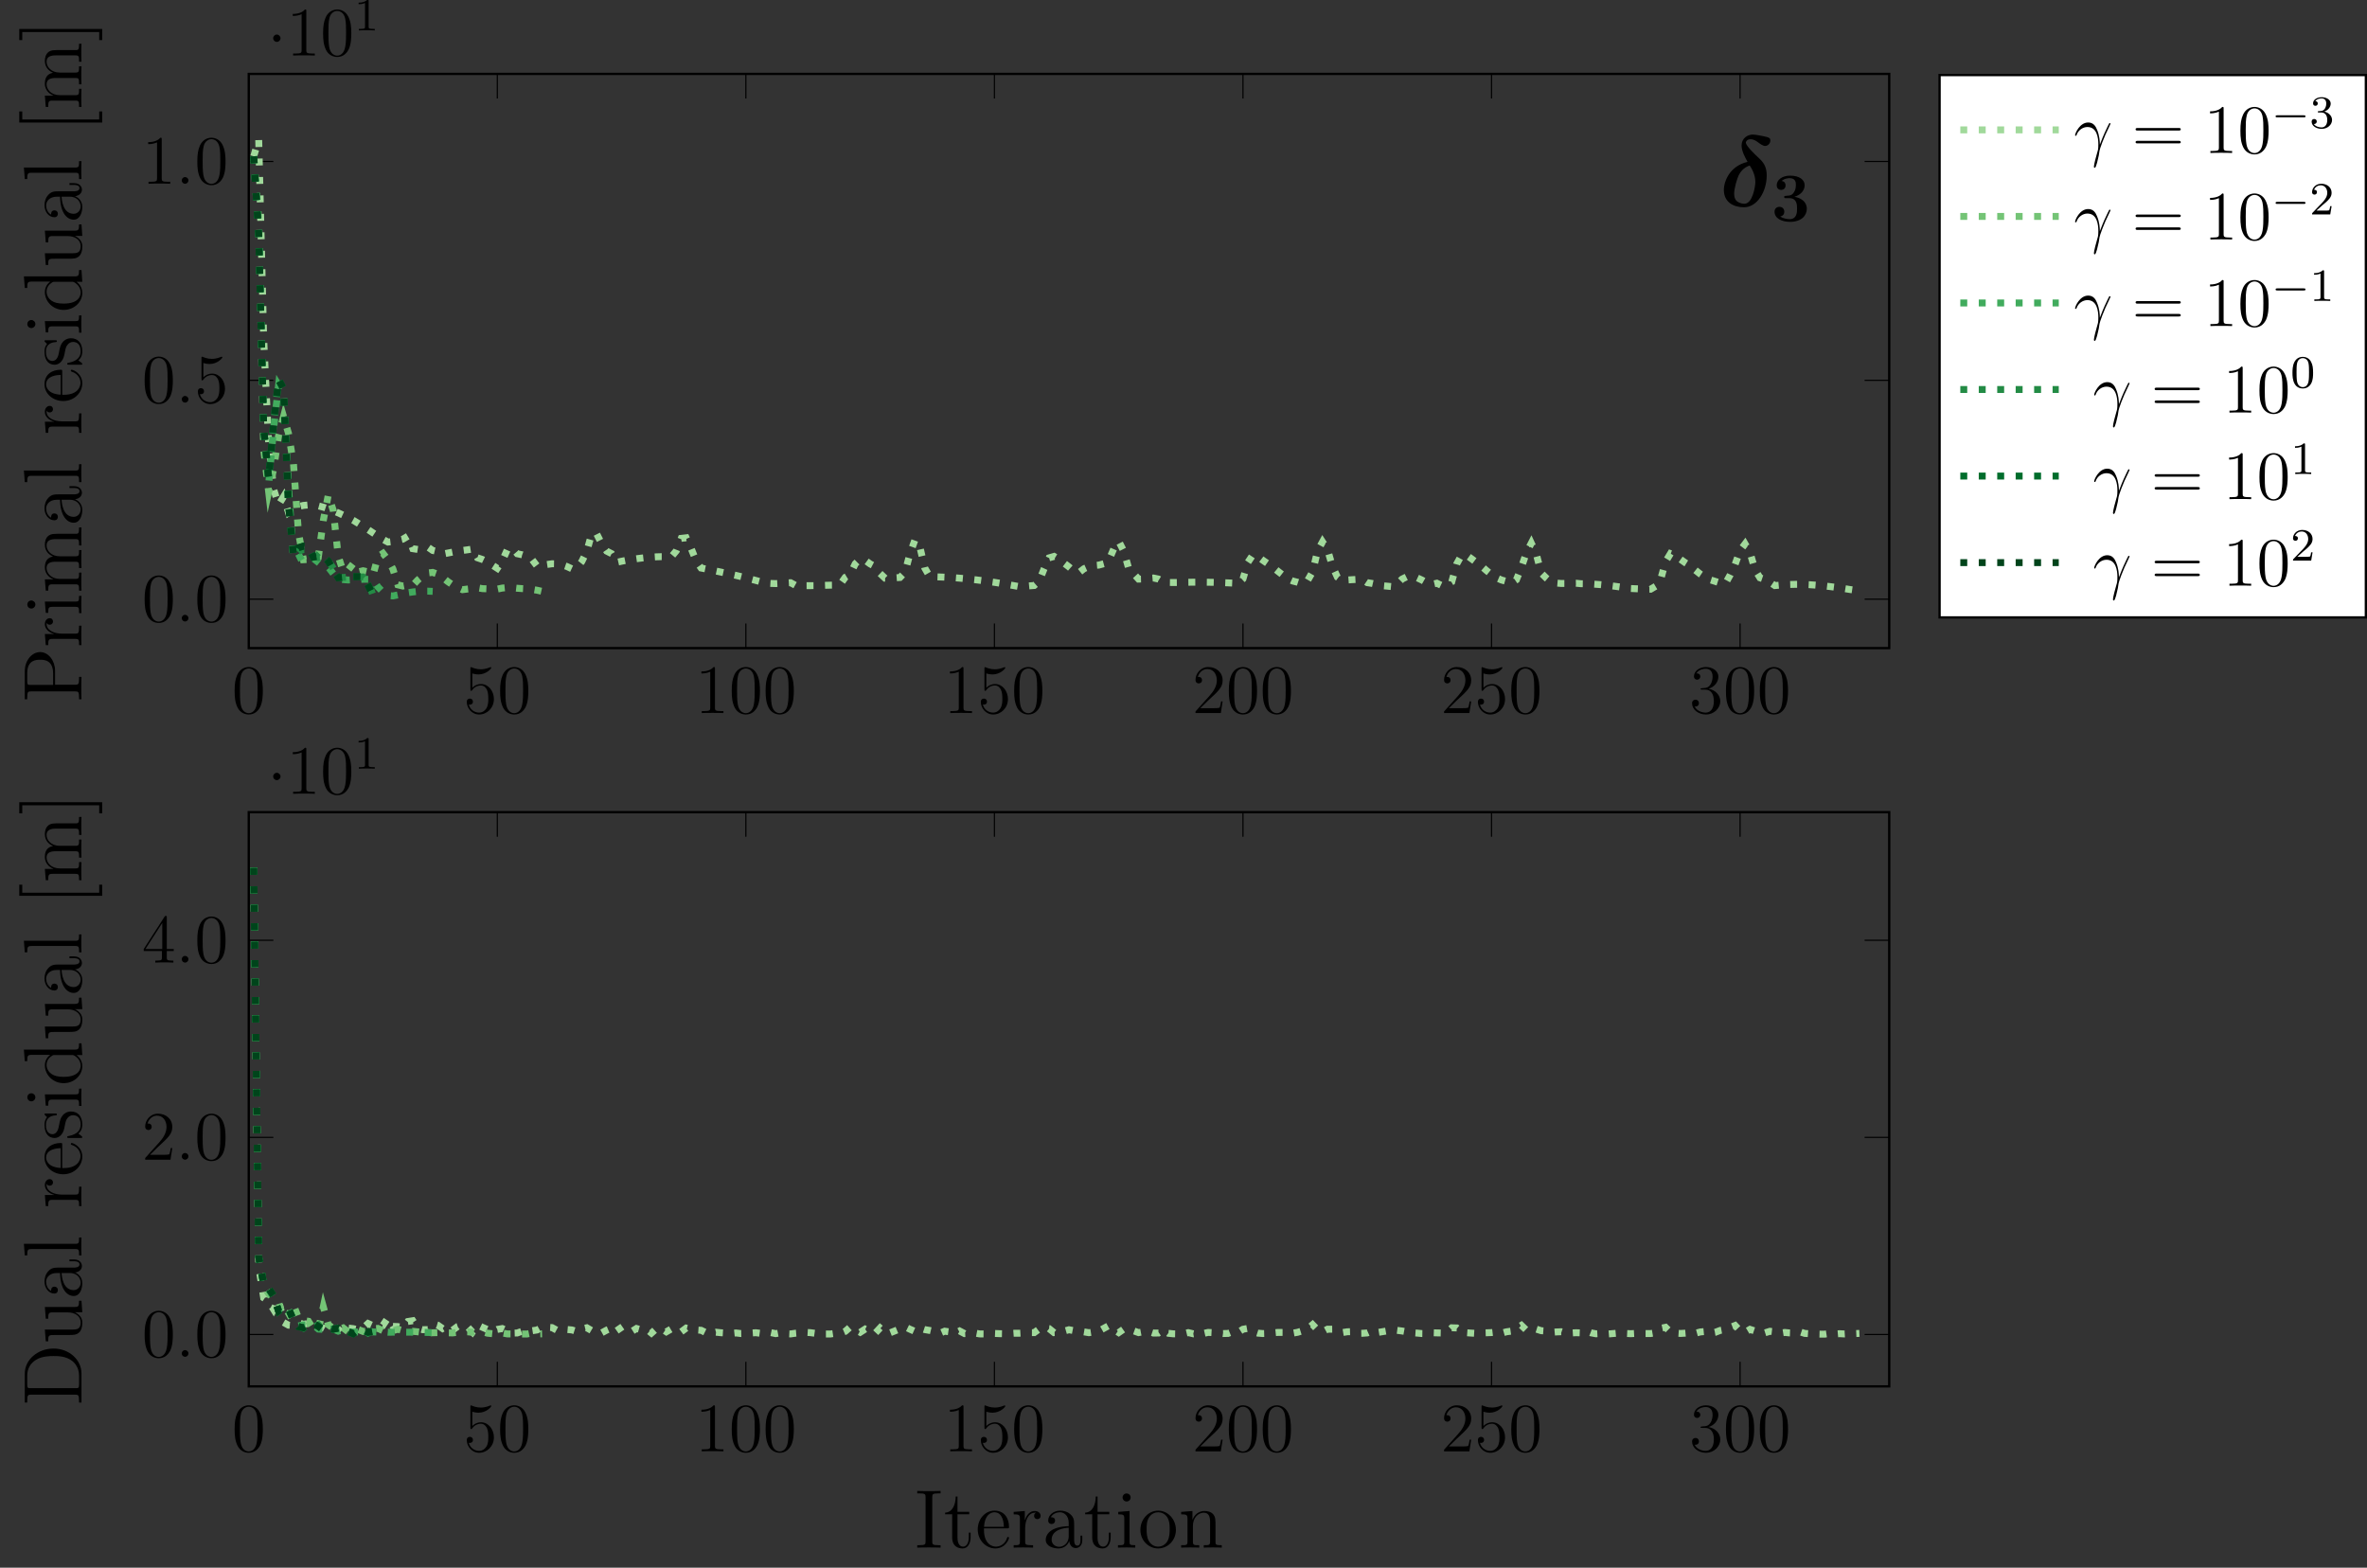 <?xml version="1.0" encoding="UTF-8"?>
<svg xmlns="http://www.w3.org/2000/svg" xmlns:xlink="http://www.w3.org/1999/xlink" width="409.008pt" height="270.871pt" viewBox="0 0 409.008 270.871" version="1.1">
<rect x="0" y="0" width="409.008" height="270.871" fill="#333333" stroke="none"/>
<defs>
<g>
<symbol overflow="visible" id="glyph0-0">
<path style="stroke:none;" d=""/>
</symbol>
<symbol overflow="visible" id="glyph0-1">
<path style="stroke:none;" d="M 5.359 -3.828 C 5.359 -4.812 5.297 -5.781 4.859 -6.688 C 4.375 -7.688 3.516 -7.953 2.922 -7.953 C 2.234 -7.953 1.391 -7.609 0.938 -6.609 C 0.609 -5.859 0.484 -5.109 0.484 -3.828 C 0.484 -2.672 0.578 -1.797 1 -0.938 C 1.469 -0.031 2.297 0.25 2.922 0.25 C 3.953 0.25 4.547 -0.375 4.906 -1.062 C 5.328 -1.953 5.359 -3.125 5.359 -3.828 Z M 2.922 0.016 C 2.531 0.016 1.75 -0.203 1.531 -1.5 C 1.406 -2.219 1.406 -3.125 1.406 -3.969 C 1.406 -4.953 1.406 -5.828 1.594 -6.531 C 1.797 -7.344 2.406 -7.703 2.922 -7.703 C 3.375 -7.703 4.062 -7.438 4.297 -6.406 C 4.453 -5.719 4.453 -4.781 4.453 -3.969 C 4.453 -3.172 4.453 -2.266 4.312 -1.531 C 4.094 -0.219 3.328 0.016 2.922 0.016 Z M 2.922 0.016 "/>
</symbol>
<symbol overflow="visible" id="glyph0-2">
<path style="stroke:none;" d="M 1.531 -6.844 C 2.047 -6.688 2.469 -6.672 2.594 -6.672 C 3.938 -6.672 4.812 -7.656 4.812 -7.828 C 4.812 -7.875 4.781 -7.938 4.703 -7.938 C 4.688 -7.938 4.656 -7.938 4.547 -7.891 C 3.891 -7.609 3.312 -7.562 3 -7.562 C 2.219 -7.562 1.656 -7.812 1.422 -7.906 C 1.344 -7.938 1.312 -7.938 1.297 -7.938 C 1.203 -7.938 1.203 -7.859 1.203 -7.672 L 1.203 -4.125 C 1.203 -3.906 1.203 -3.844 1.344 -3.844 C 1.406 -3.844 1.422 -3.844 1.547 -4 C 1.875 -4.484 2.438 -4.766 3.031 -4.766 C 3.672 -4.766 3.984 -4.188 4.078 -3.984 C 4.281 -3.516 4.297 -2.922 4.297 -2.469 C 4.297 -2.016 4.297 -1.344 3.953 -0.797 C 3.688 -0.375 3.234 -0.078 2.703 -0.078 C 1.906 -0.078 1.141 -0.609 0.922 -1.484 C 0.984 -1.453 1.047 -1.453 1.109 -1.453 C 1.312 -1.453 1.641 -1.562 1.641 -1.969 C 1.641 -2.312 1.406 -2.5 1.109 -2.5 C 0.891 -2.5 0.578 -2.391 0.578 -1.922 C 0.578 -0.906 1.406 0.25 2.719 0.25 C 4.078 0.25 5.266 -0.891 5.266 -2.406 C 5.266 -3.828 4.297 -5.016 3.047 -5.016 C 2.359 -5.016 1.844 -4.703 1.531 -4.375 Z M 1.531 -6.844 "/>
</symbol>
<symbol overflow="visible" id="glyph0-3">
<path style="stroke:none;" d="M 3.438 -7.656 C 3.438 -7.938 3.438 -7.953 3.203 -7.953 C 2.922 -7.625 2.312 -7.188 1.094 -7.188 L 1.094 -6.844 C 1.359 -6.844 1.953 -6.844 2.625 -7.141 L 2.625 -0.922 C 2.625 -0.484 2.578 -0.344 1.531 -0.344 L 1.156 -0.344 L 1.156 0 C 1.484 -0.031 2.641 -0.031 3.031 -0.031 C 3.438 -0.031 4.578 -0.031 4.906 0 L 4.906 -0.344 L 4.531 -0.344 C 3.484 -0.344 3.438 -0.484 3.438 -0.922 Z M 3.438 -7.656 "/>
</symbol>
<symbol overflow="visible" id="glyph0-4">
<path style="stroke:none;" d="M 5.266 -2.016 L 5 -2.016 C 4.953 -1.812 4.859 -1.141 4.75 -0.953 C 4.656 -0.844 3.984 -0.844 3.625 -0.844 L 1.406 -0.844 C 1.734 -1.125 2.469 -1.891 2.766 -2.172 C 4.594 -3.844 5.266 -4.469 5.266 -5.656 C 5.266 -7.031 4.172 -7.953 2.781 -7.953 C 1.406 -7.953 0.578 -6.766 0.578 -5.734 C 0.578 -5.125 1.109 -5.125 1.141 -5.125 C 1.406 -5.125 1.703 -5.312 1.703 -5.688 C 1.703 -6.031 1.484 -6.25 1.141 -6.25 C 1.047 -6.25 1.016 -6.25 0.984 -6.234 C 1.203 -7.047 1.859 -7.609 2.625 -7.609 C 3.641 -7.609 4.266 -6.75 4.266 -5.656 C 4.266 -4.641 3.688 -3.75 3 -2.984 L 0.578 -0.281 L 0.578 0 L 4.953 0 Z M 5.266 -2.016 "/>
</symbol>
<symbol overflow="visible" id="glyph0-5">
<path style="stroke:none;" d="M 2.203 -4.297 C 2 -4.281 1.953 -4.266 1.953 -4.156 C 1.953 -4.047 2.016 -4.047 2.219 -4.047 L 2.766 -4.047 C 3.797 -4.047 4.25 -3.203 4.25 -2.062 C 4.25 -0.484 3.438 -0.078 2.844 -0.078 C 2.266 -0.078 1.297 -0.344 0.938 -1.141 C 1.328 -1.078 1.672 -1.297 1.672 -1.719 C 1.672 -2.062 1.422 -2.312 1.094 -2.312 C 0.797 -2.312 0.484 -2.141 0.484 -1.688 C 0.484 -0.625 1.547 0.25 2.875 0.25 C 4.297 0.25 5.359 -0.844 5.359 -2.047 C 5.359 -3.141 4.469 -4 3.328 -4.203 C 4.359 -4.5 5.031 -5.375 5.031 -6.312 C 5.031 -7.25 4.047 -7.953 2.891 -7.953 C 1.703 -7.953 0.812 -7.219 0.812 -6.344 C 0.812 -5.875 1.188 -5.766 1.359 -5.766 C 1.609 -5.766 1.906 -5.953 1.906 -6.312 C 1.906 -6.688 1.609 -6.859 1.344 -6.859 C 1.281 -6.859 1.25 -6.859 1.219 -6.844 C 1.672 -7.656 2.797 -7.656 2.859 -7.656 C 3.25 -7.656 4.031 -7.484 4.031 -6.312 C 4.031 -6.078 4 -5.422 3.641 -4.906 C 3.281 -4.375 2.875 -4.344 2.562 -4.328 Z M 2.203 -4.297 "/>
</symbol>
<symbol overflow="visible" id="glyph0-6">
<path style="stroke:none;" d="M 8.062 -3.875 C 8.234 -3.875 8.453 -3.875 8.453 -4.094 C 8.453 -4.312 8.25 -4.312 8.062 -4.312 L 1.031 -4.312 C 0.859 -4.312 0.641 -4.312 0.641 -4.094 C 0.641 -3.875 0.844 -3.875 1.031 -3.875 Z M 8.062 -1.656 C 8.234 -1.656 8.453 -1.656 8.453 -1.859 C 8.453 -2.094 8.25 -2.094 8.062 -2.094 L 1.031 -2.094 C 0.859 -2.094 0.641 -2.094 0.641 -1.875 C 0.641 -1.656 0.844 -1.656 1.031 -1.656 Z M 8.062 -1.656 "/>
</symbol>
<symbol overflow="visible" id="glyph0-7">
<path style="stroke:none;" d="M 4.312 -7.781 C 4.312 -8.016 4.312 -8.062 4.141 -8.062 C 4.047 -8.062 4.016 -8.062 3.922 -7.922 L 0.328 -2.344 L 0.328 -2 L 3.469 -2 L 3.469 -0.906 C 3.469 -0.469 3.438 -0.344 2.562 -0.344 L 2.328 -0.344 L 2.328 0 C 2.609 -0.031 3.547 -0.031 3.891 -0.031 C 4.219 -0.031 5.172 -0.031 5.453 0 L 5.453 -0.344 L 5.219 -0.344 C 4.344 -0.344 4.312 -0.469 4.312 -0.906 L 4.312 -2 L 5.516 -2 L 5.516 -2.344 L 4.312 -2.344 Z M 3.531 -6.844 L 3.531 -2.344 L 0.625 -2.344 Z M 3.531 -6.844 "/>
</symbol>
<symbol overflow="visible" id="glyph1-0">
<path style="stroke:none;" d=""/>
</symbol>
<symbol overflow="visible" id="glyph1-1">
<path style="stroke:none;" d="M 2.203 -0.578 C 2.203 -0.922 1.906 -1.156 1.625 -1.156 C 1.281 -1.156 1.047 -0.875 1.047 -0.578 C 1.047 -0.234 1.328 0 1.609 0 C 1.953 0 2.203 -0.281 2.203 -0.578 Z M 2.203 -0.578 "/>
</symbol>
<symbol overflow="visible" id="glyph1-2">
<path style="stroke:none;" d="M 4.516 -1.453 C 4.5 -2.047 4.469 -2.969 4.016 -4.047 C 3.781 -4.641 3.375 -5.266 2.5 -5.266 C 1.031 -5.266 0.234 -3.391 0.234 -3.078 C 0.234 -2.969 0.312 -2.969 0.344 -2.969 C 0.453 -2.969 0.453 -3 0.516 -3.156 C 0.766 -3.891 1.531 -4.484 2.359 -4.484 C 4.016 -4.484 4.25 -2.625 4.25 -1.453 C 4.25 -0.688 4.172 -0.438 4.094 -0.203 C 3.875 0.531 3.484 2.016 3.484 2.359 C 3.484 2.453 3.516 2.562 3.609 2.562 C 3.797 2.562 3.891 2.156 4.031 1.688 C 4.312 0.641 4.391 0.109 4.453 -0.375 C 4.484 -0.656 5.156 -2.625 6.109 -4.5 C 6.188 -4.703 6.359 -5.016 6.359 -5.062 C 6.359 -5.062 6.344 -5.156 6.234 -5.156 C 6.219 -5.156 6.156 -5.156 6.125 -5.109 C 6.109 -5.078 5.688 -4.266 5.328 -3.453 C 5.156 -3.047 4.906 -2.516 4.516 -1.453 Z M 4.516 -1.453 "/>
</symbol>
<symbol overflow="visible" id="glyph2-0">
<path style="stroke:none;" d=""/>
</symbol>
<symbol overflow="visible" id="glyph2-1">
<path style="stroke:none;" d="M 2.297 -2.984 C 2.297 -3.328 2.016 -3.625 1.656 -3.625 C 1.312 -3.625 1.031 -3.328 1.031 -2.984 C 1.031 -2.641 1.312 -2.359 1.656 -2.359 C 2.016 -2.359 2.297 -2.641 2.297 -2.984 Z M 2.297 -2.984 "/>
</symbol>
<symbol overflow="visible" id="glyph3-0">
<path style="stroke:none;" d=""/>
</symbol>
<symbol overflow="visible" id="glyph3-1">
<path style="stroke:none;" d="M 2.5 -5.078 C 2.5 -5.297 2.484 -5.297 2.266 -5.297 C 1.938 -4.984 1.516 -4.797 0.766 -4.797 L 0.766 -4.531 C 0.984 -4.531 1.406 -4.531 1.875 -4.734 L 1.875 -0.656 C 1.875 -0.359 1.844 -0.266 1.094 -0.266 L 0.812 -0.266 L 0.812 0 C 1.141 -0.031 1.828 -0.031 2.188 -0.031 C 2.547 -0.031 3.234 -0.031 3.562 0 L 3.562 -0.266 L 3.281 -0.266 C 2.531 -0.266 2.5 -0.359 2.5 -0.656 Z M 2.5 -5.078 "/>
</symbol>
<symbol overflow="visible" id="glyph3-2">
<path style="stroke:none;" d="M 2.016 -2.656 C 2.641 -2.656 3.047 -2.203 3.047 -1.359 C 3.047 -0.359 2.484 -0.078 2.062 -0.078 C 1.625 -0.078 1.016 -0.234 0.734 -0.656 C 1.031 -0.656 1.234 -0.844 1.234 -1.094 C 1.234 -1.359 1.047 -1.531 0.781 -1.531 C 0.578 -1.531 0.344 -1.406 0.344 -1.078 C 0.344 -0.328 1.156 0.172 2.078 0.172 C 3.125 0.172 3.875 -0.562 3.875 -1.359 C 3.875 -2.031 3.344 -2.625 2.531 -2.812 C 3.156 -3.031 3.641 -3.562 3.641 -4.203 C 3.641 -4.844 2.922 -5.297 2.094 -5.297 C 1.234 -5.297 0.594 -4.844 0.594 -4.234 C 0.594 -3.938 0.781 -3.812 1 -3.812 C 1.25 -3.812 1.406 -3.984 1.406 -4.219 C 1.406 -4.516 1.141 -4.625 0.969 -4.625 C 1.312 -5.062 1.922 -5.094 2.062 -5.094 C 2.266 -5.094 2.875 -5.031 2.875 -4.203 C 2.875 -3.656 2.641 -3.312 2.531 -3.188 C 2.297 -2.938 2.109 -2.922 1.625 -2.891 C 1.469 -2.891 1.406 -2.875 1.406 -2.766 C 1.406 -2.656 1.484 -2.656 1.625 -2.656 Z M 2.016 -2.656 "/>
</symbol>
<symbol overflow="visible" id="glyph3-3">
<path style="stroke:none;" d="M 2.25 -1.625 C 2.375 -1.75 2.703 -2.016 2.844 -2.125 C 3.328 -2.578 3.797 -3.016 3.797 -3.734 C 3.797 -4.688 3 -5.297 2.016 -5.297 C 1.047 -5.297 0.422 -4.578 0.422 -3.859 C 0.422 -3.469 0.734 -3.422 0.844 -3.422 C 1.016 -3.422 1.266 -3.531 1.266 -3.844 C 1.266 -4.25 0.859 -4.25 0.766 -4.25 C 1 -4.844 1.531 -5.031 1.922 -5.031 C 2.656 -5.031 3.047 -4.406 3.047 -3.734 C 3.047 -2.906 2.469 -2.297 1.516 -1.344 L 0.516 -0.297 C 0.422 -0.219 0.422 -0.203 0.422 0 L 3.562 0 L 3.797 -1.422 L 3.547 -1.422 C 3.531 -1.266 3.469 -0.875 3.375 -0.719 C 3.328 -0.656 2.719 -0.656 2.594 -0.656 L 1.172 -0.656 Z M 2.25 -1.625 "/>
</symbol>
<symbol overflow="visible" id="glyph3-4">
<path style="stroke:none;" d="M 3.891 -2.547 C 3.891 -3.391 3.812 -3.906 3.547 -4.422 C 3.203 -5.125 2.547 -5.297 2.109 -5.297 C 1.109 -5.297 0.734 -4.547 0.625 -4.328 C 0.344 -3.75 0.328 -2.953 0.328 -2.547 C 0.328 -2.016 0.344 -1.219 0.734 -0.578 C 1.094 0.016 1.688 0.172 2.109 0.172 C 2.5 0.172 3.172 0.047 3.578 -0.734 C 3.875 -1.312 3.891 -2.031 3.891 -2.547 Z M 2.109 -0.062 C 1.844 -0.062 1.297 -0.188 1.125 -1.016 C 1.031 -1.469 1.031 -2.219 1.031 -2.641 C 1.031 -3.188 1.031 -3.75 1.125 -4.188 C 1.297 -5 1.906 -5.078 2.109 -5.078 C 2.375 -5.078 2.938 -4.938 3.094 -4.219 C 3.188 -3.781 3.188 -3.172 3.188 -2.641 C 3.188 -2.172 3.188 -1.453 3.094 -1 C 2.922 -0.172 2.375 -0.062 2.109 -0.062 Z M 2.109 -0.062 "/>
</symbol>
<symbol overflow="visible" id="glyph4-0">
<path style="stroke:none;" d=""/>
</symbol>
<symbol overflow="visible" id="glyph4-1">
<path style="stroke:none;" d="M 4.891 -7.641 C 1.844 -6.938 0.797 -4.312 0.797 -2.797 C 0.797 -0.688 2.438 0.203 4.281 0.203 C 6.562 0.203 8.203 -2.531 8.203 -5.297 C 8.203 -6.859 7.594 -7.594 6.875 -8.266 C 6.109 -8.984 4.594 -10.406 4.594 -11 C 4.594 -11.094 4.766 -11.547 5.406 -11.547 C 5.969 -11.547 6.391 -11.25 6.688 -11.031 C 7.016 -10.781 7.547 -10.391 7.922 -10.391 C 8.438 -10.391 8.828 -10.875 8.828 -11.312 C 8.828 -11.812 8.562 -11.875 7.625 -12.078 C 7.25 -12.156 6.25 -12.359 5.797 -12.359 C 4.875 -12.359 3.859 -11.703 3.859 -10.469 C 3.859 -9.5 4.5 -8.344 4.891 -7.641 Z M 5.266 -7.016 C 5.703 -6.344 6.234 -5.375 6.234 -4.172 C 6.234 -3.406 5.766 -0.406 4.344 -0.406 C 4.156 -0.406 3.5 -0.453 3.016 -0.875 C 2.578 -1.297 2.578 -1.953 2.578 -2.156 C 2.578 -3.047 3.062 -4.719 3.375 -5.359 C 3.609 -5.797 4.125 -6.641 5.266 -7.016 Z M 5.266 -7.016 "/>
</symbol>
<symbol overflow="visible" id="glyph5-0">
<path style="stroke:none;" d=""/>
</symbol>
<symbol overflow="visible" id="glyph5-1">
<path style="stroke:none;" d="M 3.125 -3.953 C 4.453 -3.953 4.453 -2.719 4.453 -2.141 C 4.453 -1.609 4.453 -0.328 3.172 -0.328 C 2.922 -0.328 2.125 -0.375 1.547 -0.781 C 2.062 -0.891 2.25 -1.25 2.25 -1.609 C 2.25 -2.109 1.906 -2.453 1.406 -2.453 C 0.906 -2.453 0.562 -2.109 0.562 -1.609 C 0.562 -0.5 1.75 0.141 3.234 0.141 C 5.203 0.141 6.141 -0.938 6.141 -2.141 C 6.141 -2.719 5.844 -3.859 4 -4.188 C 5.047 -4.5 5.766 -5.25 5.766 -6.188 C 5.766 -7.094 4.906 -7.844 3.25 -7.844 C 1.906 -7.844 0.938 -7.141 0.938 -6.172 C 0.938 -5.562 1.406 -5.375 1.703 -5.375 C 2.062 -5.375 2.469 -5.609 2.469 -6.156 C 2.469 -6.438 2.359 -6.844 1.797 -6.922 C 2.297 -7.406 3.109 -7.406 3.172 -7.406 C 4.25 -7.406 4.25 -6.594 4.25 -6.234 C 4.25 -5.875 4.203 -5.312 3.812 -4.828 C 3.5 -4.422 3.188 -4.406 2.734 -4.375 C 2.594 -4.359 2.359 -4.344 2.312 -4.328 C 2.234 -4.297 2.234 -4.203 2.234 -4.156 C 2.234 -3.953 2.312 -3.953 2.547 -3.953 Z M 3.125 -3.953 "/>
</symbol>
<symbol overflow="visible" id="glyph6-0">
<path style="stroke:none;" d=""/>
</symbol>
<symbol overflow="visible" id="glyph6-1">
<path style="stroke:none;" d="M -7.141 -8.766 C -8.531 -8.766 -9.797 -7.375 -9.797 -5.438 L -9.797 -0.609 L -9.375 -0.609 L -9.375 -0.891 C -9.375 -1.922 -9.234 -1.969 -8.703 -1.969 L -1.094 -1.969 C -0.562 -1.969 -0.422 -1.922 -0.422 -0.891 L -0.422 -0.609 L 0 -0.609 C -0.031 -0.953 -0.031 -2.125 -0.031 -2.531 C -0.031 -2.969 -0.031 -4.141 0 -4.484 L -0.422 -4.484 L -0.422 -4.203 C -0.422 -3.172 -0.562 -3.125 -1.094 -3.125 L -4.562 -3.125 L -4.562 -5.547 C -4.562 -7.234 -5.688 -8.766 -7.141 -8.766 Z M -7.141 -7.438 C -6.547 -7.438 -4.906 -7.438 -4.906 -5.094 L -4.906 -3.094 L -8.812 -3.094 C -9.281 -3.094 -9.375 -3.125 -9.375 -3.766 L -9.375 -5.109 C -9.375 -7.438 -7.766 -7.438 -7.141 -7.438 Z M -7.141 -7.438 "/>
</symbol>
<symbol overflow="visible" id="glyph6-2">
<path style="stroke:none;" d="M -5.5 -5.062 C -5.922 -5.062 -6.328 -4.672 -6.328 -4.062 C -6.328 -2.844 -5 -2.422 -4.734 -2.344 L -4.734 -2.328 L -6.328 -2.328 L -6.172 -0.406 L -5.75 -0.406 C -5.75 -1.375 -5.656 -1.484 -4.953 -1.484 L -1.062 -1.484 C -0.422 -1.484 -0.422 -1.328 -0.422 -0.406 L 0 -0.406 C -0.031 -0.797 -0.031 -1.594 -0.031 -2.016 C -0.031 -2.406 -0.031 -3.422 0 -3.766 L -0.422 -3.766 L -0.422 -3.469 C -0.422 -2.422 -0.578 -2.391 -1.094 -2.391 L -3.344 -2.391 C -4.734 -2.391 -6.031 -2.969 -6.031 -4.078 C -6.031 -4.188 -6.031 -4.219 -6.031 -4.281 C -5.969 -4.156 -5.875 -3.938 -5.5 -3.938 C -5.078 -3.938 -4.922 -4.266 -4.922 -4.484 C -4.922 -4.781 -5.109 -5.062 -5.5 -5.062 Z M -5.5 -5.062 "/>
</symbol>
<symbol overflow="visible" id="glyph6-3">
<path style="stroke:none;" d="M 0 -3.453 L -0.422 -3.453 C -0.422 -2.531 -0.484 -2.469 -1.047 -2.469 L -6.328 -2.469 L -6.172 -0.516 L -5.75 -0.516 C -5.75 -1.438 -5.672 -1.562 -4.969 -1.562 L -1.062 -1.562 C -0.422 -1.562 -0.422 -1.406 -0.422 -0.469 L 0 -0.469 C -0.031 -0.875 -0.031 -1.562 -0.031 -1.984 C -0.031 -2.141 -0.031 -2.969 0 -3.453 Z M -8.656 -2.656 C -9.094 -2.656 -9.359 -2.312 -9.359 -1.969 C -9.359 -1.562 -9.047 -1.266 -8.656 -1.266 C -8.297 -1.266 -7.969 -1.578 -7.969 -1.953 C -7.969 -2.375 -8.312 -2.656 -8.656 -2.656 Z M -8.656 -2.656 "/>
</symbol>
<symbol overflow="visible" id="glyph6-4">
<path style="stroke:none;" d="M 0 -11.375 L -0.422 -11.375 C -0.422 -10.656 -0.422 -10.297 -0.844 -10.281 L -3.484 -10.281 C -4.812 -10.281 -5.219 -10.281 -5.688 -9.953 C -6.234 -9.531 -6.328 -8.859 -6.328 -8.375 C -6.328 -7.188 -5.469 -6.578 -4.906 -6.359 C -6.016 -6.156 -6.328 -5.375 -6.328 -4.469 C -6.328 -3.078 -5.141 -2.531 -4.844 -2.422 L -4.844 -2.406 L -6.328 -2.406 L -6.172 -0.453 L -5.75 -0.453 C -5.75 -1.438 -5.656 -1.547 -4.953 -1.547 L -1.062 -1.547 C -0.422 -1.547 -0.422 -1.391 -0.422 -0.453 L 0 -0.453 C -0.031 -0.828 -0.031 -1.609 -0.031 -2.016 C -0.031 -2.422 -0.031 -3.203 0 -3.578 L -0.422 -3.578 C -0.422 -2.656 -0.422 -2.484 -1.062 -2.484 L -3.734 -2.484 C -5.234 -2.484 -6.031 -3.469 -6.031 -4.359 C -6.031 -5.25 -5.312 -5.453 -4.438 -5.453 L -1.062 -5.453 C -0.422 -5.453 -0.422 -5.297 -0.422 -4.359 L 0 -4.359 C -0.031 -4.734 -0.031 -5.516 -0.031 -5.906 C -0.031 -6.328 -0.031 -7.094 0 -7.469 L -0.422 -7.469 C -0.422 -6.562 -0.422 -6.391 -1.062 -6.391 L -3.734 -6.391 C -5.234 -6.391 -6.031 -7.375 -6.031 -8.266 C -6.031 -9.156 -5.312 -9.359 -4.438 -9.359 L -1.062 -9.359 C -0.422 -9.359 -0.422 -9.188 -0.422 -8.266 L 0 -8.266 C -0.031 -8.641 -0.031 -9.406 -0.031 -9.812 C -0.031 -10.234 -0.031 -11 0 -11.375 Z M 0 -11.375 "/>
</symbol>
<symbol overflow="visible" id="glyph6-5">
<path style="stroke:none;" d="M -1.281 -6.797 L -2.078 -6.797 L -2.078 -6.484 L -1.281 -6.484 C -0.453 -6.484 -0.344 -6.141 -0.344 -5.938 C -0.344 -5.391 -1.109 -5.391 -1.312 -5.391 L -3.828 -5.391 C -4.609 -5.391 -5.172 -5.391 -5.734 -4.766 C -6.203 -4.266 -6.391 -3.609 -6.391 -2.984 C -6.391 -1.812 -5.625 -0.906 -4.688 -0.906 C -4.281 -0.906 -4.078 -1.172 -4.078 -1.5 C -4.078 -1.844 -4.312 -2.094 -4.656 -2.094 C -5.25 -2.094 -5.25 -1.578 -5.25 -1.359 C -5.859 -1.688 -6.109 -2.375 -6.109 -2.953 C -6.109 -3.609 -5.562 -4.453 -4.281 -4.453 L -3.703 -4.453 C -3.656 -1.578 -2.453 -0.484 -1.344 -0.484 C -0.219 -0.484 0.141 -1.812 0.141 -2.688 C 0.141 -3.625 -0.438 -4.281 -1.125 -4.547 C -0.438 -4.609 0.078 -5.047 0.078 -5.672 C 0.078 -5.969 -0.125 -6.797 -1.281 -6.797 Z M -2.016 -4.453 C -0.609 -4.453 -0.141 -3.406 -0.141 -2.797 C -0.141 -2.094 -0.656 -1.5 -1.344 -1.5 C -3.234 -1.5 -3.406 -3.938 -3.438 -4.453 Z M -2.016 -4.453 "/>
</symbol>
<symbol overflow="visible" id="glyph6-6">
<path style="stroke:none;" d="M 0 -3.562 L -0.422 -3.562 C -0.422 -2.641 -0.422 -2.469 -1.062 -2.469 L -9.953 -2.469 L -9.797 -0.469 L -9.375 -0.469 C -9.375 -1.453 -9.281 -1.562 -8.578 -1.562 L -1.062 -1.562 C -0.422 -1.562 -0.422 -1.406 -0.422 -0.469 L 0 -0.469 C -0.031 -0.875 -0.031 -1.578 -0.031 -2.016 C -0.031 -2.438 -0.031 -3.156 0 -3.562 Z M 0 -3.562 "/>
</symbol>
<symbol overflow="visible" id="glyph6-7">
<path style="stroke:none;" d="M -1.703 -5.844 C -1.797 -5.844 -1.844 -5.766 -1.844 -5.688 C -1.844 -5.562 -1.781 -5.531 -1.703 -5.516 C -0.5 -5.141 -0.172 -4.172 -0.172 -3.578 C -0.172 -2.969 -0.578 -1.516 -3.062 -1.516 L -3.328 -1.516 L -3.328 -5.5 C -3.328 -5.812 -3.328 -5.844 -3.594 -5.844 C -5.047 -5.844 -6.391 -5.062 -6.391 -3.328 C -6.391 -1.688 -4.922 -0.438 -3.141 -0.438 C -1.25 -0.438 0.141 -1.891 0.141 -3.484 C 0.141 -5.188 -1.406 -5.844 -1.703 -5.844 Z M -3.594 -4.953 L -3.594 -1.531 C -5.859 -1.656 -6.109 -2.906 -6.109 -3.312 C -6.109 -4.844 -4.094 -4.938 -3.594 -4.953 Z M -3.594 -4.953 "/>
</symbol>
<symbol overflow="visible" id="glyph6-8">
<path style="stroke:none;" d="M -1.828 -5.047 C -2.594 -5.047 -3.062 -4.578 -3.188 -4.453 C -3.625 -3.938 -3.719 -3.547 -3.891 -2.594 C -3.969 -2.172 -4.172 -1.125 -5.031 -1.125 C -5.484 -1.125 -6.141 -1.422 -6.141 -2.719 C -6.141 -4.281 -4.812 -4.359 -4.359 -4.391 C -4.25 -4.406 -4.25 -4.5 -4.25 -4.547 C -4.25 -4.703 -4.312 -4.703 -4.578 -4.703 L -6.062 -4.703 C -6.328 -4.703 -6.391 -4.703 -6.391 -4.562 C -6.391 -4.453 -6.078 -4.172 -5.953 -4.078 C -6.312 -3.625 -6.391 -3.188 -6.391 -2.719 C -6.391 -0.984 -5.453 -0.469 -4.656 -0.469 C -4.5 -0.469 -4 -0.469 -3.5 -1.016 C -3.094 -1.484 -3 -1.969 -2.875 -2.625 C -2.719 -3.406 -2.672 -3.594 -2.375 -3.953 C -2.172 -4.219 -1.844 -4.406 -1.453 -4.406 C -0.828 -4.406 -0.141 -4.047 -0.141 -2.781 C -0.141 -1.844 -0.688 -1.141 -2.125 -0.828 C -2.375 -0.781 -2.406 -0.766 -2.406 -0.766 C -2.469 -0.734 -2.469 -0.672 -2.469 -0.625 C -2.469 -0.469 -2.391 -0.469 -2.141 -0.469 L -0.188 -0.469 C 0.078 -0.469 0.141 -0.469 0.141 -0.609 C 0.141 -0.688 0.125 -0.703 -0.172 -0.953 C -0.266 -1.016 -0.297 -1.016 -0.531 -1.234 C 0.141 -1.781 0.141 -2.547 0.141 -2.797 C 0.141 -4.297 -0.688 -5.047 -1.828 -5.047 Z M -1.828 -5.047 "/>
</symbol>
<symbol overflow="visible" id="glyph6-9">
<path style="stroke:none;" d="M 0 -7.391 L -0.422 -7.391 C -0.422 -6.406 -0.516 -6.297 -1.219 -6.297 L -9.953 -6.297 L -9.797 -4.297 L -9.375 -4.297 C -9.375 -5.281 -9.281 -5.391 -8.578 -5.391 L -5.406 -5.391 C -5.828 -5.094 -6.328 -4.469 -6.328 -3.594 C -6.328 -1.938 -4.922 -0.5 -3.078 -0.5 C -1.266 -0.5 0.141 -1.859 0.141 -3.438 C 0.141 -4.531 -0.578 -5.156 -0.844 -5.359 L 0.141 -5.359 Z M -1.672 -5.359 C -1.422 -5.359 -1.375 -5.359 -1.062 -5.156 C -0.562 -4.812 -0.141 -4.234 -0.141 -3.516 C -0.141 -3.141 -0.281 -1.594 -3.062 -1.594 C -4.109 -1.594 -4.672 -1.766 -5.156 -2.078 C -5.594 -2.359 -6.031 -2.938 -6.031 -3.656 C -6.031 -4.547 -5.391 -5.047 -5.156 -5.188 C -4.922 -5.359 -4.891 -5.359 -4.641 -5.359 Z M -1.672 -5.359 "/>
</symbol>
<symbol overflow="visible" id="glyph6-10">
<path style="stroke:none;" d="M 0 -7.469 L -0.422 -7.469 C -0.422 -6.5 -0.516 -6.391 -1.219 -6.391 L -6.328 -6.391 L -6.172 -4.359 L -5.75 -4.359 C -5.75 -5.328 -5.656 -5.453 -4.953 -5.453 L -2.375 -5.453 C -1.156 -5.453 -0.141 -4.812 -0.141 -3.734 C -0.141 -2.547 -0.812 -2.484 -1.578 -2.484 L -6.328 -2.484 L -6.172 -0.453 L -5.75 -0.453 C -5.75 -1.547 -5.703 -1.547 -4.438 -1.547 L -2.281 -1.547 C -1.391 -1.547 -0.875 -1.547 -0.406 -1.984 C -0.031 -2.328 0.141 -2.906 0.141 -3.641 C 0.141 -3.891 0.141 -4.344 -0.266 -4.828 C -0.609 -5.25 -1.141 -5.484 -1.141 -5.484 L 0.141 -5.484 Z M 0 -7.469 "/>
</symbol>
<symbol overflow="visible" id="glyph6-11">
<path style="stroke:none;" d="M 3.578 -3.578 L 3.062 -3.578 L 3.062 -2.188 L -10.234 -2.188 L -10.234 -3.578 L -10.75 -3.578 L -10.75 -1.656 L 3.578 -1.656 Z M 3.578 -3.578 "/>
</symbol>
<symbol overflow="visible" id="glyph6-12">
<path style="stroke:none;" d="M 3.578 -2.219 L -10.75 -2.219 L -10.75 -0.297 L -10.234 -0.297 L -10.234 -1.688 L 3.062 -1.688 L 3.062 -0.297 L 3.578 -0.297 Z M 3.578 -2.219 "/>
</symbol>
<symbol overflow="visible" id="glyph6-13">
<path style="stroke:none;" d="M -4.812 -9.938 C -7.578 -9.938 -9.797 -8 -9.797 -5.625 L -9.797 -0.609 L -9.375 -0.609 L -9.375 -0.891 C -9.375 -1.922 -9.234 -1.969 -8.703 -1.969 L -1.094 -1.969 C -0.562 -1.969 -0.422 -1.922 -0.422 -0.891 L -0.422 -0.609 L 0 -0.609 L 0 -5.625 C 0 -8.016 -2.156 -9.938 -4.812 -9.938 Z M -4.812 -8.641 C -4.016 -8.641 -2.672 -8.625 -1.609 -7.797 C -1 -7.328 -0.422 -6.469 -0.422 -5.266 L -0.422 -3.766 C -0.422 -3.125 -0.516 -3.094 -0.984 -3.094 L -8.812 -3.094 C -9.281 -3.094 -9.375 -3.125 -9.375 -3.766 L -9.375 -5.266 C -9.375 -6.453 -8.812 -7.406 -7.859 -7.984 C -6.844 -8.641 -5.391 -8.641 -4.812 -8.641 Z M -4.812 -8.641 "/>
</symbol>
<symbol overflow="visible" id="glyph7-0">
<path style="stroke:none;" d=""/>
</symbol>
<symbol overflow="visible" id="glyph7-1">
<path style="stroke:none;" d="M 5.562 -1.812 C 5.703 -1.812 5.875 -1.812 5.875 -1.984 C 5.875 -2.172 5.703 -2.172 5.562 -2.172 L 1 -2.172 C 0.875 -2.172 0.703 -2.172 0.703 -1.984 C 0.703 -1.812 0.875 -1.812 1 -1.812 Z M 5.562 -1.812 "/>
</symbol>
<symbol overflow="visible" id="glyph8-0">
<path style="stroke:none;" d=""/>
</symbol>
<symbol overflow="visible" id="glyph8-1">
<path style="stroke:none;" d="M 4.547 0 L 4.547 -0.422 L 4.234 -0.422 C 3.156 -0.422 3.109 -0.562 3.109 -1.094 L 3.109 -8.703 C 3.109 -9.234 3.156 -9.375 4.234 -9.375 L 4.547 -9.375 L 4.547 -9.797 C 4.203 -9.766 2.969 -9.766 2.531 -9.766 C 2.109 -9.766 0.859 -9.766 0.516 -9.797 L 0.516 -9.375 L 0.828 -9.375 C 1.906 -9.375 1.953 -9.234 1.953 -8.703 L 1.953 -1.094 C 1.953 -0.562 1.906 -0.422 0.828 -0.422 L 0.516 -0.422 L 0.516 0 C 0.859 -0.031 2.094 -0.031 2.531 -0.031 C 2.953 -0.031 4.203 -0.031 4.547 0 Z M 4.547 0 "/>
</symbol>
<symbol overflow="visible" id="glyph8-2">
<path style="stroke:none;" d="M 4.672 -1.781 L 4.672 -2.594 L 4.359 -2.594 L 4.359 -1.812 C 4.359 -0.781 3.938 -0.172 3.391 -0.172 C 2.406 -0.172 2.406 -1.5 2.406 -1.75 L 2.406 -5.766 L 4.438 -5.766 L 4.438 -6.188 L 2.406 -6.188 L 2.406 -8.828 L 2.094 -8.828 C 2.078 -7.469 1.562 -6.094 0.266 -6.047 L 0.266 -5.766 L 1.484 -5.766 L 1.484 -1.781 C 1.484 -0.188 2.531 0.141 3.297 0.141 C 4.203 0.141 4.672 -0.75 4.672 -1.781 Z M 4.672 -1.781 "/>
</symbol>
<symbol overflow="visible" id="glyph8-3">
<path style="stroke:none;" d="M 5.844 -1.703 C 5.844 -1.797 5.766 -1.844 5.688 -1.844 C 5.562 -1.844 5.531 -1.781 5.516 -1.703 C 5.141 -0.5 4.172 -0.172 3.578 -0.172 C 2.969 -0.172 1.516 -0.578 1.516 -3.062 L 1.516 -3.328 L 5.5 -3.328 C 5.812 -3.328 5.844 -3.328 5.844 -3.594 C 5.844 -5.047 5.062 -6.391 3.328 -6.391 C 1.688 -6.391 0.438 -4.922 0.438 -3.141 C 0.438 -1.25 1.891 0.141 3.484 0.141 C 5.188 0.141 5.844 -1.406 5.844 -1.703 Z M 4.953 -3.594 L 1.531 -3.594 C 1.656 -5.859 2.906 -6.109 3.312 -6.109 C 4.844 -6.109 4.938 -4.094 4.953 -3.594 Z M 4.953 -3.594 "/>
</symbol>
<symbol overflow="visible" id="glyph8-4">
<path style="stroke:none;" d="M 5.062 -5.5 C 5.062 -5.922 4.672 -6.328 4.062 -6.328 C 2.844 -6.328 2.422 -5 2.344 -4.734 L 2.328 -4.734 L 2.328 -6.328 L 0.406 -6.172 L 0.406 -5.75 C 1.375 -5.75 1.484 -5.656 1.484 -4.953 L 1.484 -1.062 C 1.484 -0.422 1.328 -0.422 0.406 -0.422 L 0.406 0 C 0.797 -0.031 1.594 -0.031 2.016 -0.031 C 2.406 -0.031 3.422 -0.031 3.766 0 L 3.766 -0.422 L 3.469 -0.422 C 2.422 -0.422 2.391 -0.578 2.391 -1.094 L 2.391 -3.344 C 2.391 -4.734 2.969 -6.031 4.078 -6.031 C 4.188 -6.031 4.219 -6.031 4.281 -6.031 C 4.156 -5.969 3.938 -5.875 3.938 -5.5 C 3.938 -5.078 4.266 -4.922 4.484 -4.922 C 4.781 -4.922 5.062 -5.109 5.062 -5.5 Z M 5.062 -5.5 "/>
</symbol>
<symbol overflow="visible" id="glyph8-5">
<path style="stroke:none;" d="M 6.797 -1.281 L 6.797 -2.078 L 6.484 -2.078 L 6.484 -1.281 C 6.484 -0.453 6.141 -0.344 5.938 -0.344 C 5.391 -0.344 5.391 -1.109 5.391 -1.312 L 5.391 -3.828 C 5.391 -4.609 5.391 -5.172 4.766 -5.734 C 4.266 -6.203 3.609 -6.391 2.984 -6.391 C 1.812 -6.391 0.906 -5.625 0.906 -4.688 C 0.906 -4.281 1.172 -4.078 1.5 -4.078 C 1.844 -4.078 2.094 -4.312 2.094 -4.656 C 2.094 -5.25 1.578 -5.25 1.359 -5.25 C 1.688 -5.859 2.375 -6.109 2.953 -6.109 C 3.609 -6.109 4.453 -5.562 4.453 -4.281 L 4.453 -3.703 C 1.578 -3.656 0.484 -2.453 0.484 -1.344 C 0.484 -0.219 1.812 0.141 2.688 0.141 C 3.625 0.141 4.281 -0.438 4.547 -1.125 C 4.609 -0.438 5.047 0.078 5.672 0.078 C 5.969 0.078 6.797 -0.125 6.797 -1.281 Z M 4.453 -2.016 C 4.453 -0.609 3.406 -0.141 2.797 -0.141 C 2.094 -0.141 1.5 -0.656 1.5 -1.344 C 1.5 -3.234 3.938 -3.406 4.453 -3.438 Z M 4.453 -2.016 "/>
</symbol>
<symbol overflow="visible" id="glyph8-6">
<path style="stroke:none;" d="M 3.453 0 L 3.453 -0.422 C 2.531 -0.422 2.469 -0.484 2.469 -1.047 L 2.469 -6.328 L 0.516 -6.172 L 0.516 -5.75 C 1.438 -5.75 1.562 -5.672 1.562 -4.969 L 1.562 -1.062 C 1.562 -0.422 1.406 -0.422 0.469 -0.422 L 0.469 0 C 0.875 -0.031 1.562 -0.031 1.984 -0.031 C 2.141 -0.031 2.969 -0.031 3.453 0 Z M 2.656 -8.656 C 2.656 -9.094 2.312 -9.359 1.969 -9.359 C 1.562 -9.359 1.266 -9.047 1.266 -8.656 C 1.266 -8.297 1.578 -7.969 1.953 -7.969 C 2.375 -7.969 2.656 -8.312 2.656 -8.656 Z M 2.656 -8.656 "/>
</symbol>
<symbol overflow="visible" id="glyph8-7">
<path style="stroke:none;" d="M 6.578 -3.062 C 6.578 -4.922 5.172 -6.391 3.516 -6.391 C 1.797 -6.391 0.438 -4.875 0.438 -3.062 C 0.438 -1.234 1.859 0.141 3.5 0.141 C 5.188 0.141 6.578 -1.266 6.578 -3.062 Z M 5.5 -3.203 C 5.5 -2.703 5.5 -1.812 5.125 -1.141 C 4.719 -0.438 4.062 -0.172 3.516 -0.172 C 2.984 -0.172 2.344 -0.406 1.922 -1.109 C 1.531 -1.75 1.516 -2.594 1.516 -3.203 C 1.516 -3.75 1.516 -4.625 1.969 -5.266 C 2.359 -5.875 3 -6.109 3.5 -6.109 C 4.062 -6.109 4.656 -5.859 5.047 -5.297 C 5.5 -4.641 5.5 -3.734 5.5 -3.203 Z M 5.5 -3.203 "/>
</symbol>
<symbol overflow="visible" id="glyph8-8">
<path style="stroke:none;" d="M 7.469 0 L 7.469 -0.422 C 6.75 -0.422 6.391 -0.422 6.391 -0.844 L 6.391 -3.484 C 6.391 -4.812 6.391 -5.219 6.047 -5.688 C 5.641 -6.234 4.969 -6.328 4.469 -6.328 C 3.078 -6.328 2.531 -5.141 2.422 -4.844 L 2.406 -4.844 L 2.406 -6.328 L 0.453 -6.172 L 0.453 -5.75 C 1.438 -5.75 1.547 -5.656 1.547 -4.953 L 1.547 -1.062 C 1.547 -0.422 1.391 -0.422 0.453 -0.422 L 0.453 0 C 0.828 -0.031 1.609 -0.031 2.016 -0.031 C 2.422 -0.031 3.203 -0.031 3.578 0 L 3.578 -0.422 C 2.656 -0.422 2.484 -0.422 2.484 -1.062 L 2.484 -3.734 C 2.484 -5.234 3.469 -6.031 4.359 -6.031 C 5.25 -6.031 5.453 -5.312 5.453 -4.438 L 5.453 -1.062 C 5.453 -0.422 5.297 -0.422 4.359 -0.422 L 4.359 0 C 4.734 -0.031 5.516 -0.031 5.906 -0.031 C 6.328 -0.031 7.094 -0.031 7.469 0 Z M 7.469 0 "/>
</symbol>
</g>
<clipPath id="clip1">
  <path d="M 42.984 12.77 L 326.449 12.77 L 326.449 111.984 L 42.984 111.984 Z M 42.984 12.77 "/>
</clipPath>
<clipPath id="clip2">
  <path d="M 42.984 12.77 L 111 12.77 L 111 111.984 L 42.984 111.984 Z M 42.984 12.77 "/>
</clipPath>
<clipPath id="clip3">
  <path d="M 42.984 12.77 L 92 12.77 L 92 111.984 L 42.984 111.984 Z M 42.984 12.77 "/>
</clipPath>
<clipPath id="clip4">
  <path d="M 42.984 12.77 L 83 12.77 L 83 111.984 L 42.984 111.984 Z M 42.984 12.77 "/>
</clipPath>
<clipPath id="clip5">
  <path d="M 334 12 L 409.008 12 L 409.008 107 L 334 107 Z M 334 12 "/>
</clipPath>
<clipPath id="clip6">
  <path d="M 42.984 140.328 L 326.449 140.328 L 326.449 239.543 L 42.984 239.543 Z M 42.984 140.328 "/>
</clipPath>
<clipPath id="clip7">
  <path d="M 42.984 140.328 L 111 140.328 L 111 239.543 L 42.984 239.543 Z M 42.984 140.328 "/>
</clipPath>
<clipPath id="clip8">
  <path d="M 42.984 140.328 L 92 140.328 L 92 239.543 L 42.984 239.543 Z M 42.984 140.328 "/>
</clipPath>
<clipPath id="clip9">
  <path d="M 42.984 140.328 L 83 140.328 L 83 239.543 L 42.984 239.543 Z M 42.984 140.328 "/>
</clipPath>
</defs>
<g id="surface1">
<path style="fill:none;stroke-width:0.199;stroke-linecap:butt;stroke-linejoin:miter;stroke:rgb(0%,0%,0%);stroke-opacity:1;stroke-miterlimit:10;" d="M 0 -9.021 L 0 -4.767 M 42.95 -9.021 L 42.95 -4.767 M 85.899 -9.021 L 85.899 -4.767 M 128.848 -9.021 L 128.848 -4.767 M 171.797 -9.021 L 171.797 -4.767 M 214.746 -9.021 L 214.746 -4.767 M 257.696 -9.021 L 257.696 -4.767 M 0 90.193 L 0 85.94 M 42.95 90.193 L 42.95 85.94 M 85.899 90.193 L 85.899 85.94 M 128.848 90.193 L 128.848 85.94 M 171.797 90.193 L 171.797 85.94 M 214.746 90.193 L 214.746 85.94 M 257.696 90.193 L 257.696 85.94 " transform="matrix(1,0,0,-1,42.984,102.963)"/>
<path style="fill:none;stroke-width:0.199;stroke-linecap:butt;stroke-linejoin:miter;stroke:rgb(0%,0%,0%);stroke-opacity:1;stroke-miterlimit:10;" d="M 0 -0.568 L 4.25 -0.568 M 0 37.248 L 4.25 37.248 M 0 75.065 L 4.25 75.065 M 283.465 -0.568 L 279.215 -0.568 M 283.465 37.248 L 279.215 37.248 M 283.465 75.065 L 279.215 75.065 " transform="matrix(1,0,0,-1,42.984,102.963)"/>
<path style="fill:none;stroke-width:0.399;stroke-linecap:butt;stroke-linejoin:miter;stroke:rgb(0%,0%,0%);stroke-opacity:1;stroke-miterlimit:10;" d="M 0 -9.021 L 0 90.193 L 283.465 90.193 L 283.465 -9.021 Z M 0 -9.021 " transform="matrix(1,0,0,-1,42.984,102.963)"/>
<g style="fill:rgb(0%,0%,0%);fill-opacity:1;">
  <use xlink:href="#glyph0-1" x="40.058" y="123.207"/>
</g>
<g style="fill:rgb(0%,0%,0%);fill-opacity:1;">
  <use xlink:href="#glyph0-2" x="80.08" y="123.207"/>
  <use xlink:href="#glyph0-1" x="85.933" y="123.207"/>
</g>
<g style="fill:rgb(0%,0%,0%);fill-opacity:1;">
  <use xlink:href="#glyph0-3" x="120.103" y="123.207"/>
  <use xlink:href="#glyph0-1" x="125.956" y="123.207"/>
  <use xlink:href="#glyph0-1" x="131.81" y="123.207"/>
</g>
<g style="fill:rgb(0%,0%,0%);fill-opacity:1;">
  <use xlink:href="#glyph0-3" x="163.051" y="123.207"/>
  <use xlink:href="#glyph0-2" x="168.904" y="123.207"/>
  <use xlink:href="#glyph0-1" x="174.758" y="123.207"/>
</g>
<g style="fill:rgb(0%,0%,0%);fill-opacity:1;">
  <use xlink:href="#glyph0-4" x="206" y="123.207"/>
  <use xlink:href="#glyph0-1" x="211.853" y="123.207"/>
  <use xlink:href="#glyph0-1" x="217.707" y="123.207"/>
</g>
<g style="fill:rgb(0%,0%,0%);fill-opacity:1;">
  <use xlink:href="#glyph0-4" x="248.949" y="123.207"/>
  <use xlink:href="#glyph0-2" x="254.802" y="123.207"/>
  <use xlink:href="#glyph0-1" x="260.656" y="123.207"/>
</g>
<g style="fill:rgb(0%,0%,0%);fill-opacity:1;">
  <use xlink:href="#glyph0-5" x="291.898" y="123.207"/>
  <use xlink:href="#glyph0-1" x="297.751" y="123.207"/>
  <use xlink:href="#glyph0-1" x="303.605" y="123.207"/>
</g>
<g style="fill:rgb(0%,0%,0%);fill-opacity:1;">
  <use xlink:href="#glyph0-1" x="24.507" y="107.385"/>
</g>
<g style="fill:rgb(0%,0%,0%);fill-opacity:1;">
  <use xlink:href="#glyph1-1" x="30.36" y="107.385"/>
</g>
<g style="fill:rgb(0%,0%,0%);fill-opacity:1;">
  <use xlink:href="#glyph0-1" x="33.612" y="107.385"/>
</g>
<g style="fill:rgb(0%,0%,0%);fill-opacity:1;">
  <use xlink:href="#glyph0-1" x="24.507" y="69.568"/>
</g>
<g style="fill:rgb(0%,0%,0%);fill-opacity:1;">
  <use xlink:href="#glyph1-1" x="30.36" y="69.568"/>
</g>
<g style="fill:rgb(0%,0%,0%);fill-opacity:1;">
  <use xlink:href="#glyph0-2" x="33.612" y="69.568"/>
</g>
<g style="fill:rgb(0%,0%,0%);fill-opacity:1;">
  <use xlink:href="#glyph0-3" x="24.507" y="31.75"/>
</g>
<g style="fill:rgb(0%,0%,0%);fill-opacity:1;">
  <use xlink:href="#glyph1-1" x="30.36" y="31.75"/>
</g>
<g style="fill:rgb(0%,0%,0%);fill-opacity:1;">
  <use xlink:href="#glyph0-1" x="33.612" y="31.75"/>
</g>
<g style="fill:rgb(0%,0%,0%);fill-opacity:1;">
  <use xlink:href="#glyph2-1" x="46.172" y="9.595"/>
</g>
<g style="fill:rgb(0%,0%,0%);fill-opacity:1;">
  <use xlink:href="#glyph0-3" x="49.493" y="9.595"/>
  <use xlink:href="#glyph0-1" x="55.346" y="9.595"/>
</g>
<g style="fill:rgb(0%,0%,0%);fill-opacity:1;">
  <use xlink:href="#glyph3-1" x="61.199" y="5.257"/>
</g>
<g style="fill:rgb(0%,0%,0%);fill-opacity:1;">
  <use xlink:href="#glyph4-1" x="297.08" y="35.61"/>
</g>
<g style="fill:rgb(0%,0%,0%);fill-opacity:1;">
  <use xlink:href="#glyph5-1" x="306.071" y="38.192"/>
</g>
<g clip-path="url(#clip1)" clip-rule="nonzero">
<path style="fill:none;stroke-width:1.196;stroke-linecap:butt;stroke-linejoin:miter;stroke:rgb(63.141%,85.1%,60.779%);stroke-opacity:1;stroke-dasharray:1.196,1.993;stroke-miterlimit:10;" d="M 0.86 75.955 L 1.719 78.889 L 2.579 44.397 L 3.438 26.447 L 4.293 18.44 L 5.153 15.74 L 6.012 17.139 L 6.871 14.385 L 7.731 15.01 L 8.59 15.432 L 9.45 15.635 L 10.309 15.713 L 11.168 15.701 L 12.028 15.557 L 12.883 15.33 L 13.743 15.049 L 14.602 14.713 L 15.461 14.346 L 16.321 13.947 L 17.18 13.541 L 18.039 13.072 L 18.899 12.549 L 19.758 12.01 L 20.618 11.455 L 21.473 10.889 L 22.332 10.322 L 23.192 9.768 L 24.051 9.303 L 24.911 9.4 L 25.77 9.6 L 26.629 9.803 L 27.489 10.315 L 28.348 8.158 L 29.207 8.025 L 30.063 8.24 L 30.922 8.451 L 31.782 7.854 L 32.641 7.654 L 33.5 7.225 L 34.36 7.397 L 35.219 7.565 L 36.078 7.713 L 36.938 7.846 L 37.797 7.963 L 38.653 8.096 L 39.512 6.588 L 40.371 6.295 L 41.231 5.877 L 42.09 5.322 L 42.95 4.764 L 43.809 6.033 L 44.668 7.967 L 45.528 8.291 L 46.387 7.287 L 47.243 7.1 L 48.102 6.783 L 48.961 6.276 L 49.821 5.151 L 50.68 5.592 L 51.539 5.428 L 52.399 5.553 L 53.258 5.537 L 54.118 5.373 L 54.977 5.08 L 55.832 4.682 L 56.692 4.861 L 57.551 5.94 L 58.411 7.693 L 59.27 10.783 L 60.129 10.701 L 60.989 8.994 L 61.848 7.736 L 62.707 7.295 L 63.567 5.795 L 64.426 5.99 L 65.282 6.158 L 66.141 6.299 L 67 6.424 L 67.86 6.533 L 68.719 6.627 L 69.579 6.697 L 70.438 6.752 L 71.297 6.779 L 72.157 6.776 L 73.016 6.748 L 73.871 7.772 L 74.731 9.943 L 75.59 10.041 L 76.45 8.174 L 77.309 6.053 L 78.168 4.815 L 79.028 4.647 L 80.746 4.295 L 81.606 4.111 L 82.461 3.928 L 84.18 3.545 L 85.039 3.342 L 85.899 3.127 L 86.758 2.901 L 89.336 2.209 L 90.196 2.154 L 91.051 2.127 L 91.911 2.17 L 92.77 2.229 L 93.629 2.279 L 94.489 1.811 L 95.348 1.768 L 96.207 1.768 L 97.926 1.776 L 98.786 1.799 L 99.641 1.83 L 100.5 1.854 L 101.36 1.861 L 102.219 2.006 L 103.079 3.221 L 103.938 3.744 L 104.797 5.545 L 105.657 6.397 L 106.516 6.147 L 107.375 5.522 L 108.231 5.068 L 109.09 3.873 L 109.95 3.061 L 110.809 3.049 L 111.668 3.123 L 112.528 3.182 L 113.387 4.065 L 114.246 7.264 L 115.106 9.658 L 115.965 8.475 L 116.821 4.799 L 117.68 3.315 L 118.539 3.299 L 119.399 3.272 L 120.258 3.236 L 121.118 3.19 L 121.977 3.131 L 122.836 3.065 L 123.696 2.986 L 124.555 2.901 L 125.414 2.807 L 126.27 2.701 L 127.129 2.588 L 127.989 2.467 L 128.848 2.342 L 129.707 2.205 L 130.567 2.061 L 131.426 1.912 L 132.286 1.76 L 133.145 1.604 L 134.004 1.654 L 134.86 1.733 L 135.719 1.799 L 136.578 2.537 L 137.438 4.697 L 138.297 6.576 L 139.157 6.826 L 140.016 6.307 L 140.875 5.666 L 141.735 5.01 L 142.594 4.26 L 143.45 4.01 L 144.309 4.693 L 145.168 5.08 L 146.028 5.252 L 146.887 5.322 L 147.746 5.557 L 148.606 6.127 L 149.465 8.131 L 150.325 9.447 L 151.184 7.76 L 152.039 4.799 L 152.899 3.834 L 153.758 2.901 L 154.618 2.924 L 155.477 3.018 L 156.336 3.092 L 157.196 2.912 L 158.055 2.373 L 158.914 2.326 L 159.774 2.311 L 160.629 2.318 L 162.348 2.358 L 163.207 2.369 L 164.067 2.373 L 164.926 2.369 L 165.786 2.358 L 166.645 2.342 L 167.504 2.322 L 168.364 2.287 L 169.219 2.252 L 170.078 2.213 L 170.938 2.17 L 171.797 2.94 L 172.657 5.815 L 173.516 7.104 L 174.375 6.815 L 175.235 6.151 L 176.094 5.561 L 176.953 4.983 L 177.809 4.279 L 178.668 3.608 L 179.528 2.963 L 180.387 2.572 L 181.246 2.354 L 182.106 2.072 L 182.965 2.658 L 183.825 4.158 L 184.684 7.764 L 185.543 9.342 L 186.403 8.002 L 187.258 5.1 L 188.118 3.236 L 188.977 2.584 L 189.836 2.748 L 190.696 2.807 L 191.555 2.85 L 192.414 2.861 L 193.274 2.287 L 194.133 2.151 L 194.993 1.951 L 195.848 1.76 L 196.707 1.686 L 197.567 1.6 L 198.426 2.053 L 199.286 2.904 L 200.145 3.33 L 201.004 3.373 L 201.864 3.139 L 202.723 2.736 L 203.582 2.248 L 204.438 1.99 L 205.297 2.193 L 206.157 1.779 L 207.016 1.932 L 207.875 2.432 L 208.735 5.533 L 209.594 7.088 L 210.453 7.018 L 211.313 6.397 L 212.172 5.752 L 213.028 5.119 L 213.887 4.369 L 214.746 3.678 L 215.606 3.123 L 216.465 2.748 L 217.325 2.506 L 218.184 2.213 L 219.043 2.787 L 219.903 4.928 L 220.762 7.436 L 221.618 9.111 L 222.477 7.252 L 223.336 3.943 L 224.196 3.092 L 225.055 2.373 L 225.914 2.225 L 226.774 2.147 L 227.633 2.147 L 228.493 2.166 L 229.352 2.19 L 230.207 2.104 L 231.067 2.096 L 231.926 2.061 L 232.786 2.006 L 233.645 1.94 L 234.504 1.854 L 235.364 1.756 L 236.223 1.643 L 237.082 1.522 L 237.942 1.389 L 238.797 1.279 L 239.657 1.24 L 240.516 1.205 L 241.375 1.143 L 242.235 1.154 L 243.094 1.662 L 243.953 2.764 L 244.813 5.897 L 245.672 7.315 L 246.532 7.018 L 247.391 6.322 L 248.246 5.717 L 249.106 5.19 L 249.965 4.447 L 250.825 3.768 L 251.684 3.19 L 252.543 2.779 L 253.403 2.506 L 254.262 2.236 L 255.121 2.065 L 255.981 3.615 L 256.836 5.447 L 257.696 7.842 L 258.555 8.979 L 259.414 7.475 L 260.274 4.529 L 261.133 3.127 L 261.993 2.834 L 262.852 2.361 L 263.711 1.783 L 264.571 1.858 L 265.426 1.924 L 266.286 1.971 L 267.145 1.994 L 268.004 1.998 L 268.864 1.971 L 269.723 1.932 L 270.582 1.873 L 271.442 1.803 L 272.301 1.717 L 273.161 1.619 L 274.016 1.51 L 274.875 1.389 L 275.735 1.26 L 276.594 1.119 L 277.454 0.994 L 278.313 0.865 " transform="matrix(1,0,0,-1,42.984,102.963)"/>
</g>
<g clip-path="url(#clip2)" clip-rule="nonzero">
<path style="fill:none;stroke-width:1.196;stroke-linecap:butt;stroke-linejoin:miter;stroke:rgb(45.49%,76.859%,46.269%);stroke-opacity:1;stroke-dasharray:1.196,1.993;stroke-miterlimit:10;" d="M 0.86 75.955 L 1.719 65.01 L 2.579 25.354 L 3.438 17.99 L 4.293 21.908 L 5.153 27.69 L 6.012 30.979 L 6.871 28.072 L 7.731 22.807 L 8.59 10.943 L 9.45 6.252 L 10.309 6.299 L 11.168 6.557 L 12.028 6.74 L 12.883 13.049 L 13.743 17.432 L 14.602 14.76 L 15.461 6.873 L 16.321 4.209 L 17.18 4.471 L 18.039 5.557 L 18.899 4.139 L 19.758 4.346 L 20.618 4.147 L 21.473 3.627 L 22.332 6.783 L 23.192 7.354 L 24.051 6.256 L 24.911 4.639 L 25.77 1.908 L 26.629 1.701 L 27.489 1.873 L 28.348 1.826 L 29.207 2.744 L 30.063 3.44 L 30.922 3.959 L 31.782 4.061 L 32.641 3.76 L 33.5 3.197 L 34.36 2.498 L 35.219 1.912 L 36.078 1.459 L 36.938 1.076 L 37.797 1.186 L 38.653 1.276 L 39.512 1.408 L 40.371 1.256 L 41.231 1.221 L 42.09 1.151 L 42.95 1.174 L 43.809 1.354 L 44.668 1.44 L 45.528 1.424 L 46.387 1.322 L 47.243 1.26 L 48.102 1.221 L 48.961 1.127 L 49.821 0.979 L 50.68 0.787 " transform="matrix(1,0,0,-1,42.984,102.963)"/>
</g>
<g clip-path="url(#clip3)" clip-rule="nonzero">
<path style="fill:none;stroke-width:1.196;stroke-linecap:butt;stroke-linejoin:miter;stroke:rgb(25.49%,67.061%,36.469%);stroke-opacity:1;stroke-dasharray:1.196,1.993;stroke-miterlimit:10;" d="M 0.86 75.955 L 1.719 62.631 L 2.579 28.549 L 3.438 19.279 L 4.293 28.869 L 5.153 36.432 L 6.012 35.053 L 6.871 18.908 L 7.731 6.139 L 8.59 6.557 L 9.45 7.045 L 10.309 6.666 L 11.168 6.479 L 12.028 5.791 L 12.883 5.092 L 13.743 4.963 L 14.602 3.854 L 15.461 3.135 L 16.321 2.818 L 17.18 2.748 L 18.039 2.803 L 18.899 2.842 L 19.758 2.865 L 20.618 2.865 L 21.473 2.858 L 22.332 1.541 L 23.192 0.647 L 24.051 0.057 L 24.911 -0.002 L 25.77 0.17 L 26.629 0.377 L 27.489 0.553 L 28.348 0.682 L 29.207 0.772 L 30.063 0.818 L 30.922 0.822 L 31.782 0.783 " transform="matrix(1,0,0,-1,42.984,102.963)"/>
</g>
<g clip-path="url(#clip4)" clip-rule="nonzero">
<path style="fill:none;stroke-width:1.196;stroke-linecap:butt;stroke-linejoin:miter;stroke:rgb(13.73%,54.509%,27.06%);stroke-opacity:1;stroke-dasharray:1.196,1.993;stroke-miterlimit:10;" d="M 0.86 75.955 L 1.719 62.354 L 2.579 28.979 L 3.438 20.154 L 4.293 29.776 L 5.153 37.291 L 6.012 35.701 L 6.871 16.162 L 7.731 6.662 L 8.59 7.729 L 9.45 8.01 L 10.309 8.022 L 11.168 7.463 L 12.028 6.635 L 12.883 6.631 L 13.743 6.033 L 14.602 4.787 L 15.461 3.096 L 16.321 3.186 L 17.18 3.24 L 18.039 3.276 L 18.899 3.279 L 19.758 3.272 L 20.618 2.51 L 21.473 0.084 L 22.332 0.268 " transform="matrix(1,0,0,-1,42.984,102.963)"/>
<path style="fill:none;stroke-width:1.196;stroke-linecap:butt;stroke-linejoin:miter;stroke:rgb(0%,42.749%,17.249%);stroke-opacity:1;stroke-dasharray:1.196,1.993;stroke-miterlimit:10;" d="M 0.86 75.955 L 1.719 62.326 L 2.579 29.022 L 3.438 20.24 L 4.293 29.869 L 5.153 37.381 L 6.012 35.776 L 6.871 15.869 L 7.731 6.897 L 8.59 8.326 L 9.45 8.588 L 10.309 8.432 L 11.168 6.697 L 12.028 6.83 L 12.883 6.826 L 13.743 6.002 L 14.602 4.596 L 15.461 3.147 L 16.321 3.229 L 17.18 3.283 L 18.039 3.311 L 18.899 3.315 L 19.758 3.307 L 20.618 1.924 L 21.473 0.092 L 22.332 0.244 " transform="matrix(1,0,0,-1,42.984,102.963)"/>
<path style="fill:none;stroke-width:1.196;stroke-linecap:butt;stroke-linejoin:miter;stroke:rgb(0%,26.669%,10.59%);stroke-opacity:1;stroke-dasharray:1.196,1.993;stroke-miterlimit:10;" d="M 0.86 75.955 L 1.719 62.322 L 2.579 29.026 L 3.438 20.252 L 4.293 29.877 L 5.153 37.389 L 6.012 35.783 L 6.871 15.838 L 7.731 6.928 L 8.59 8.33 L 9.45 8.596 L 10.309 8.443 L 11.168 6.713 L 12.028 6.85 L 12.883 6.842 L 13.743 6.006 L 14.602 4.443 L 15.461 3.151 L 16.321 3.233 L 17.18 3.287 L 18.039 3.315 L 18.899 3.318 L 19.758 3.311 L 20.618 1.869 L 21.473 0.096 L 22.332 0.244 " transform="matrix(1,0,0,-1,42.984,102.963)"/>
</g>
<g style="fill:rgb(0%,0%,0%);fill-opacity:1;">
  <use xlink:href="#glyph6-1" x="14.08" y="121.433"/>
  <use xlink:href="#glyph6-2" x="14.08" y="111.878"/>
  <use xlink:href="#glyph6-3" x="14.08" y="106.413"/>
  <use xlink:href="#glyph6-4" x="14.08" y="102.51"/>
  <use xlink:href="#glyph6-5" x="14.08" y="90.804"/>
  <use xlink:href="#glyph6-6" x="14.08" y="83.774"/>
</g>
<g style="fill:rgb(0%,0%,0%);fill-opacity:1;">
  <use xlink:href="#glyph6-2" x="14.08" y="75.195"/>
  <use xlink:href="#glyph6-7" x="14.08" y="69.729"/>
  <use xlink:href="#glyph6-8" x="14.08" y="63.489"/>
  <use xlink:href="#glyph6-3" x="14.08" y="57.951"/>
  <use xlink:href="#glyph6-9" x="14.08" y="54.049"/>
  <use xlink:href="#glyph6-10" x="14.08" y="46.245"/>
  <use xlink:href="#glyph6-5" x="14.08" y="38.44"/>
  <use xlink:href="#glyph6-6" x="14.08" y="31.411"/>
</g>
<g style="fill:rgb(0%,0%,0%);fill-opacity:1;">
  <use xlink:href="#glyph6-11" x="14.08" y="22.832"/>
  <use xlink:href="#glyph6-4" x="14.08" y="18.929"/>
  <use xlink:href="#glyph6-12" x="14.08" y="7.223"/>
</g>
<path style=" stroke:none;fill-rule:nonzero;fill:rgb(100%,100%,100%);fill-opacity:1;" d="M 335.152 106.68 L 408.812 106.68 L 408.812 12.969 L 335.152 12.969 Z M 335.152 106.68 "/>
<g clip-path="url(#clip5)" clip-rule="nonzero">
<path style="fill:none;stroke-width:0.399;stroke-linecap:butt;stroke-linejoin:miter;stroke:rgb(0%,0%,0%);stroke-opacity:1;stroke-miterlimit:10;" d="M 292.168 -3.717 L 365.829 -3.717 L 365.829 89.994 L 292.168 89.994 Z M 292.168 -3.717 " transform="matrix(1,0,0,-1,42.984,102.963)"/>
</g>
<path style="fill:none;stroke-width:1.196;stroke-linecap:butt;stroke-linejoin:miter;stroke:rgb(63.141%,85.1%,60.779%);stroke-opacity:1;stroke-dasharray:1.196,1.993;stroke-miterlimit:10;" d="M -0.002 -0.001 L 17.01 -0.001 " transform="matrix(1,0,0,-1,338.736,22.44)"/>
<g style="fill:rgb(0%,0%,0%);fill-opacity:1;">
  <use xlink:href="#glyph1-2" x="358.334" y="26.43"/>
</g>
<g style="fill:rgb(0%,0%,0%);fill-opacity:1;">
  <use xlink:href="#glyph0-6" x="368.377" y="26.43"/>
</g>
<g style="fill:rgb(0%,0%,0%);fill-opacity:1;">
  <use xlink:href="#glyph0-3" x="380.794" y="26.43"/>
  <use xlink:href="#glyph0-1" x="386.647" y="26.43"/>
</g>
<g style="fill:rgb(0%,0%,0%);fill-opacity:1;">
  <use xlink:href="#glyph7-1" x="392.509" y="22.092"/>
</g>
<g style="fill:rgb(0%,0%,0%);fill-opacity:1;">
  <use xlink:href="#glyph3-2" x="399.095" y="22.092"/>
</g>
<path style="fill:none;stroke-width:1.196;stroke-linecap:butt;stroke-linejoin:miter;stroke:rgb(45.49%,76.859%,46.269%);stroke-opacity:1;stroke-dasharray:1.196,1.993;stroke-miterlimit:10;" d="M -0.002 -0.001 L 17.01 -0.001 " transform="matrix(1,0,0,-1,338.736,37.394)"/>
<g style="fill:rgb(0%,0%,0%);fill-opacity:1;">
  <use xlink:href="#glyph1-2" x="358.334" y="41.384"/>
</g>
<g style="fill:rgb(0%,0%,0%);fill-opacity:1;">
  <use xlink:href="#glyph0-6" x="368.377" y="41.384"/>
</g>
<g style="fill:rgb(0%,0%,0%);fill-opacity:1;">
  <use xlink:href="#glyph0-3" x="380.794" y="41.384"/>
  <use xlink:href="#glyph0-1" x="386.647" y="41.384"/>
</g>
<g style="fill:rgb(0%,0%,0%);fill-opacity:1;">
  <use xlink:href="#glyph7-1" x="392.509" y="37.046"/>
</g>
<g style="fill:rgb(0%,0%,0%);fill-opacity:1;">
  <use xlink:href="#glyph3-3" x="399.095" y="37.046"/>
</g>
<path style="fill:none;stroke-width:1.196;stroke-linecap:butt;stroke-linejoin:miter;stroke:rgb(25.49%,67.061%,36.469%);stroke-opacity:1;stroke-dasharray:1.196,1.993;stroke-miterlimit:10;" d="M -0.002 0 L 17.01 0 " transform="matrix(1,0,0,-1,338.736,52.348)"/>
<g style="fill:rgb(0%,0%,0%);fill-opacity:1;">
  <use xlink:href="#glyph1-2" x="358.334" y="56.338"/>
</g>
<g style="fill:rgb(0%,0%,0%);fill-opacity:1;">
  <use xlink:href="#glyph0-6" x="368.377" y="56.338"/>
</g>
<g style="fill:rgb(0%,0%,0%);fill-opacity:1;">
  <use xlink:href="#glyph0-3" x="380.794" y="56.338"/>
  <use xlink:href="#glyph0-1" x="386.647" y="56.338"/>
</g>
<g style="fill:rgb(0%,0%,0%);fill-opacity:1;">
  <use xlink:href="#glyph7-1" x="392.509" y="52"/>
</g>
<g style="fill:rgb(0%,0%,0%);fill-opacity:1;">
  <use xlink:href="#glyph3-1" x="399.095" y="52"/>
</g>
<path style="fill:none;stroke-width:1.196;stroke-linecap:butt;stroke-linejoin:miter;stroke:rgb(13.73%,54.509%,27.06%);stroke-opacity:1;stroke-dasharray:1.196,1.993;stroke-miterlimit:10;" d="M -0.002 0.001 L 17.01 0.001 " transform="matrix(1,0,0,-1,338.736,67.302)"/>
<g style="fill:rgb(0%,0%,0%);fill-opacity:1;">
  <use xlink:href="#glyph1-2" x="361.628" y="71.292"/>
</g>
<g style="fill:rgb(0%,0%,0%);fill-opacity:1;">
  <use xlink:href="#glyph0-6" x="371.671" y="71.292"/>
</g>
<g style="fill:rgb(0%,0%,0%);fill-opacity:1;">
  <use xlink:href="#glyph0-3" x="384.088" y="71.292"/>
  <use xlink:href="#glyph0-1" x="389.941" y="71.292"/>
</g>
<g style="fill:rgb(0%,0%,0%);fill-opacity:1;">
  <use xlink:href="#glyph3-4" x="395.802" y="66.954"/>
</g>
<path style="fill:none;stroke-width:1.196;stroke-linecap:butt;stroke-linejoin:miter;stroke:rgb(0%,42.749%,17.249%);stroke-opacity:1;stroke-dasharray:1.196,1.993;stroke-miterlimit:10;" d="M -0.002 -0.002 L 17.01 -0.002 " transform="matrix(1,0,0,-1,338.736,82.256)"/>
<g style="fill:rgb(0%,0%,0%);fill-opacity:1;">
  <use xlink:href="#glyph1-2" x="361.628" y="86.246"/>
</g>
<g style="fill:rgb(0%,0%,0%);fill-opacity:1;">
  <use xlink:href="#glyph0-6" x="371.671" y="86.246"/>
</g>
<g style="fill:rgb(0%,0%,0%);fill-opacity:1;">
  <use xlink:href="#glyph0-3" x="384.088" y="86.246"/>
  <use xlink:href="#glyph0-1" x="389.941" y="86.246"/>
</g>
<g style="fill:rgb(0%,0%,0%);fill-opacity:1;">
  <use xlink:href="#glyph3-1" x="395.802" y="81.908"/>
</g>
<path style="fill:none;stroke-width:1.196;stroke-linecap:butt;stroke-linejoin:miter;stroke:rgb(0%,26.669%,10.59%);stroke-opacity:1;stroke-dasharray:1.196,1.993;stroke-miterlimit:10;" d="M -0.002 -0.001 L 17.01 -0.001 " transform="matrix(1,0,0,-1,338.736,97.21)"/>
<g style="fill:rgb(0%,0%,0%);fill-opacity:1;">
  <use xlink:href="#glyph1-2" x="361.628" y="101.201"/>
</g>
<g style="fill:rgb(0%,0%,0%);fill-opacity:1;">
  <use xlink:href="#glyph0-6" x="371.671" y="101.201"/>
</g>
<g style="fill:rgb(0%,0%,0%);fill-opacity:1;">
  <use xlink:href="#glyph0-3" x="384.088" y="101.201"/>
  <use xlink:href="#glyph0-1" x="389.941" y="101.201"/>
</g>
<g style="fill:rgb(0%,0%,0%);fill-opacity:1;">
  <use xlink:href="#glyph3-3" x="395.802" y="96.862"/>
</g>
<path style="fill:none;stroke-width:0.199;stroke-linecap:butt;stroke-linejoin:miter;stroke:rgb(0%,0%,0%);stroke-opacity:1;stroke-miterlimit:10;" d="M 0 -9.019 L 0 -4.769 M 42.95 -9.019 L 42.95 -4.769 M 85.899 -9.019 L 85.899 -4.769 M 128.848 -9.019 L 128.848 -4.769 M 171.797 -9.019 L 171.797 -4.769 M 214.746 -9.019 L 214.746 -4.769 M 257.696 -9.019 L 257.696 -4.769 M 0 90.196 L 0 85.946 M 42.95 90.196 L 42.95 85.946 M 85.899 90.196 L 85.899 85.946 M 128.848 90.196 L 128.848 85.946 M 171.797 90.196 L 171.797 85.946 M 214.746 90.196 L 214.746 85.946 M 257.696 90.196 L 257.696 85.946 " transform="matrix(1,0,0,-1,42.984,230.524)"/>
<path style="fill:none;stroke-width:0.199;stroke-linecap:butt;stroke-linejoin:miter;stroke:rgb(0%,0%,0%);stroke-opacity:1;stroke-miterlimit:10;" d="M 0 -0.058 L 4.25 -0.058 M 0 34.001 L 4.25 34.001 M 0 68.059 L 4.25 68.059 M 283.465 -0.058 L 279.215 -0.058 M 283.465 34.001 L 279.215 34.001 M 283.465 68.059 L 279.215 68.059 " transform="matrix(1,0,0,-1,42.984,230.524)"/>
<path style="fill:none;stroke-width:0.399;stroke-linecap:butt;stroke-linejoin:miter;stroke:rgb(0%,0%,0%);stroke-opacity:1;stroke-miterlimit:10;" d="M 0 -9.019 L 0 90.196 L 283.465 90.196 L 283.465 -9.019 Z M 0 -9.019 " transform="matrix(1,0,0,-1,42.984,230.524)"/>
<g style="fill:rgb(0%,0%,0%);fill-opacity:1;">
  <use xlink:href="#glyph0-1" x="40.058" y="250.768"/>
</g>
<g style="fill:rgb(0%,0%,0%);fill-opacity:1;">
  <use xlink:href="#glyph0-2" x="80.08" y="250.768"/>
  <use xlink:href="#glyph0-1" x="85.933" y="250.768"/>
</g>
<g style="fill:rgb(0%,0%,0%);fill-opacity:1;">
  <use xlink:href="#glyph0-3" x="120.103" y="250.768"/>
  <use xlink:href="#glyph0-1" x="125.956" y="250.768"/>
  <use xlink:href="#glyph0-1" x="131.81" y="250.768"/>
</g>
<g style="fill:rgb(0%,0%,0%);fill-opacity:1;">
  <use xlink:href="#glyph0-3" x="163.051" y="250.768"/>
  <use xlink:href="#glyph0-2" x="168.904" y="250.768"/>
  <use xlink:href="#glyph0-1" x="174.758" y="250.768"/>
</g>
<g style="fill:rgb(0%,0%,0%);fill-opacity:1;">
  <use xlink:href="#glyph0-4" x="206" y="250.768"/>
  <use xlink:href="#glyph0-1" x="211.853" y="250.768"/>
  <use xlink:href="#glyph0-1" x="217.707" y="250.768"/>
</g>
<g style="fill:rgb(0%,0%,0%);fill-opacity:1;">
  <use xlink:href="#glyph0-4" x="248.949" y="250.768"/>
  <use xlink:href="#glyph0-2" x="254.802" y="250.768"/>
  <use xlink:href="#glyph0-1" x="260.656" y="250.768"/>
</g>
<g style="fill:rgb(0%,0%,0%);fill-opacity:1;">
  <use xlink:href="#glyph0-5" x="291.898" y="250.768"/>
  <use xlink:href="#glyph0-1" x="297.751" y="250.768"/>
  <use xlink:href="#glyph0-1" x="303.605" y="250.768"/>
</g>
<g style="fill:rgb(0%,0%,0%);fill-opacity:1;">
  <use xlink:href="#glyph0-1" x="24.507" y="234.435"/>
</g>
<g style="fill:rgb(0%,0%,0%);fill-opacity:1;">
  <use xlink:href="#glyph1-1" x="30.36" y="234.435"/>
</g>
<g style="fill:rgb(0%,0%,0%);fill-opacity:1;">
  <use xlink:href="#glyph0-1" x="33.612" y="234.435"/>
</g>
<g style="fill:rgb(0%,0%,0%);fill-opacity:1;">
  <use xlink:href="#glyph0-4" x="24.507" y="200.377"/>
</g>
<g style="fill:rgb(0%,0%,0%);fill-opacity:1;">
  <use xlink:href="#glyph1-1" x="30.36" y="200.377"/>
</g>
<g style="fill:rgb(0%,0%,0%);fill-opacity:1;">
  <use xlink:href="#glyph0-1" x="33.612" y="200.377"/>
</g>
<g style="fill:rgb(0%,0%,0%);fill-opacity:1;">
  <use xlink:href="#glyph0-7" x="24.507" y="166.319"/>
</g>
<g style="fill:rgb(0%,0%,0%);fill-opacity:1;">
  <use xlink:href="#glyph1-1" x="30.36" y="166.319"/>
</g>
<g style="fill:rgb(0%,0%,0%);fill-opacity:1;">
  <use xlink:href="#glyph0-1" x="33.612" y="166.319"/>
</g>
<g style="fill:rgb(0%,0%,0%);fill-opacity:1;">
  <use xlink:href="#glyph2-1" x="46.172" y="137.153"/>
</g>
<g style="fill:rgb(0%,0%,0%);fill-opacity:1;">
  <use xlink:href="#glyph0-3" x="49.493" y="137.153"/>
  <use xlink:href="#glyph0-1" x="55.346" y="137.153"/>
</g>
<g style="fill:rgb(0%,0%,0%);fill-opacity:1;">
  <use xlink:href="#glyph3-1" x="61.199" y="132.815"/>
</g>
<g clip-path="url(#clip6)" clip-rule="nonzero">
<path style="fill:none;stroke-width:1.196;stroke-linecap:butt;stroke-linejoin:miter;stroke:rgb(63.141%,85.1%,60.779%);stroke-opacity:1;stroke-dasharray:1.196,1.993;stroke-miterlimit:10;" d="M 0.86 80.563 L 1.719 11.661 L 2.579 6.27 L 3.438 5.665 L 4.293 4.27 L 5.153 5.922 L 6.012 2.032 L 6.871 1.551 L 7.731 1.481 L 8.59 2.001 L 9.45 1.7 L 10.309 1.86 L 11.168 1.36 L 12.028 1.149 L 12.883 1.059 L 13.743 0.59 L 14.602 0.446 L 15.461 0.837 L 16.321 1.864 L 17.18 1.055 L 18.039 0.958 L 18.899 0.743 L 19.758 1.055 L 20.618 1.844 L 21.473 1.462 L 22.332 1.676 L 23.192 1.536 L 24.051 2.813 L 24.911 1.344 L 25.77 1.313 L 26.629 1.094 L 27.489 2.188 L 28.348 2.325 L 29.207 1.02 L 30.063 0.774 L 30.922 0.786 L 31.782 1.817 L 32.641 1.567 L 33.5 0.969 L 34.36 1.446 L 35.219 0.684 L 36.078 1.321 L 36.938 1.61 L 37.797 1.274 L 38.653 0.372 L 39.512 1.606 L 40.371 1.188 L 41.231 0.817 L 42.09 0.376 L 42.95 0.821 L 43.809 0.973 L 44.668 0.579 L 45.528 0.18 L 46.387 0.204 L 47.243 0.512 L 48.102 0.754 L 48.961 0.59 L 49.821 0.723 L 50.68 1.204 L 51.539 1.184 L 52.399 1.137 L 53.258 0.672 L 54.118 0.962 L 54.977 0.809 L 55.832 0.731 L 56.692 0.465 L 57.551 0.903 L 58.411 1.106 L 59.27 0.606 L 60.129 0.129 L 60.989 0.231 L 61.848 0.7 L 62.707 1.059 L 63.567 1.661 L 64.426 0.426 L 65.282 0.426 L 66.141 0.446 L 67 0.981 L 67.86 0.735 L 68.719 0.899 L 69.579 0.184 L 70.438 0.95 L 71.297 0.981 L 72.157 0.407 L 73.016 0.907 L 73.871 0.922 L 74.731 0.407 L 75.59 1.051 L 76.45 0.848 L 77.309 0.731 L 78.168 0.669 L 79.028 0.247 L 79.887 0.102 L 80.746 0.337 L 81.606 0.247 L 82.461 0.196 L 83.321 0.118 L 84.18 0.211 L 85.039 0.106 L 85.899 0.122 L 86.758 0.192 L 87.618 0.251 L 88.477 0.137 L 89.336 0.231 L 90.196 0.274 L 91.051 0.09 L 91.911 0.247 L 92.77 0.079 L 93.629 0.04 L 94.489 0.165 L 95.348 0.231 L 96.207 0.313 L 97.067 0.258 L 97.926 0.137 L 98.786 0.215 L 99.641 0.028 L 100.5 0.028 L 101.36 0.153 L 102.219 0.126 L 103.079 0.485 L 103.938 1.243 L 104.797 0.774 L 105.657 0.321 L 106.516 0.876 L 107.375 0.465 L 108.231 0.149 L 109.09 1.071 L 109.95 0.34 L 110.809 0.231 L 111.668 0.571 L 112.528 0.926 L 113.387 1.274 L 114.246 0.856 L 115.106 0.481 L 115.965 1.071 L 116.821 0.786 L 117.68 0.641 L 118.539 0.442 L 119.399 0.145 L 120.258 0.516 L 121.118 0.391 L 121.977 0.098 L 122.836 0.551 L 123.696 0.094 L 124.555 0.141 L 125.414 0.211 L 126.27 0.044 L 127.129 0.036 L 127.989 0.098 L 128.848 0.126 L 129.707 0.086 L 130.567 0.067 L 131.426 0.094 L 132.286 0.157 L 133.145 0.161 L 134.004 0.211 L 134.86 0.266 L 135.719 0.262 L 136.578 0.895 L 137.438 1.028 L 138.297 0.954 L 139.157 0.262 L 140.016 0.29 L 140.875 0.52 L 141.735 0.766 L 142.594 0.598 L 143.45 0.54 L 144.309 0.399 L 145.168 0.251 L 146.028 0.383 L 146.887 0.52 L 147.746 1.004 L 148.606 1.473 L 149.465 0.821 L 150.325 0.27 L 151.184 0.872 L 152.039 0.626 L 152.899 0.575 L 153.758 0.266 L 154.618 0.426 L 155.477 0.477 L 156.336 0.188 L 157.196 0.2 L 158.055 0.786 L 158.914 0.149 L 159.774 0.059 L 160.629 0.044 L 161.489 0.067 L 162.348 0.27 L 163.207 0.063 L 164.067 0.219 L 164.926 0.11 L 165.786 0.305 L 166.645 0.258 L 167.504 0.227 L 168.364 0.106 L 169.219 0.126 L 170.078 0.469 L 170.938 0.309 L 171.797 0.848 L 172.657 1.004 L 173.516 0.45 L 174.375 0.176 L 175.235 0.106 L 176.094 0.129 L 176.953 0.215 L 177.809 0.301 L 178.668 0.297 L 179.528 0.403 L 180.387 0.169 L 181.246 0.325 L 182.106 0.594 L 182.965 0.907 L 183.825 1.645 L 184.684 0.747 L 185.543 0.395 L 186.403 0.856 L 187.258 0.86 L 188.118 0.551 L 188.977 0.274 L 189.836 0.415 L 190.696 0.434 L 191.555 0.137 L 192.414 0.149 L 193.274 0.211 L 194.133 0.594 L 194.993 0.278 L 195.848 0.419 L 196.707 0.567 L 197.567 0.669 L 198.426 0.661 L 199.286 0.547 L 200.145 0.391 L 201.004 0.243 L 201.864 0.188 L 202.723 0.106 L 203.582 0.094 L 204.438 0.247 L 205.297 0.219 L 206.157 0.2 L 207.016 0.286 L 207.875 1.102 L 208.735 1.075 L 209.594 0.356 L 210.453 0.243 L 211.313 0.18 L 212.172 0.129 L 213.028 0.215 L 213.887 0.239 L 214.746 0.274 L 215.606 0.372 L 216.465 0.169 L 217.325 0.407 L 218.184 0.528 L 219.043 1.016 L 219.903 1.528 L 220.762 0.7 L 221.618 0.536 L 222.477 0.872 L 223.336 0.598 L 224.196 0.54 L 225.055 0.309 L 225.914 0.383 L 226.774 0.419 L 227.633 0.129 L 228.493 0.2 L 229.352 0.251 L 230.207 0.219 L 231.067 0.563 L 231.926 0.231 L 232.786 0.067 L 233.645 0.114 L 234.504 0.001 L 235.364 0.071 L 236.223 0.145 L 237.082 0.008 L 237.942 0.122 L 238.797 0.079 L 239.657 0.126 L 240.516 0.11 L 241.375 0.106 L 242.235 0.106 L 243.094 0.254 L 243.953 1.004 L 244.813 1.184 L 245.672 0.337 L 246.532 0.184 L 247.391 0.122 L 248.246 0.172 L 249.106 0.247 L 249.965 0.153 L 250.825 0.383 L 251.684 0.462 L 252.543 0.176 L 253.403 0.317 L 254.262 0.649 L 255.121 0.805 L 255.981 1.165 L 256.836 1.501 L 257.696 0.587 L 258.555 0.317 L 259.414 0.829 L 260.274 0.544 L 261.133 0.501 L 261.993 0.227 L 262.852 0.497 L 263.711 0.399 L 264.571 0.157 L 265.426 0.297 L 266.286 0.211 L 267.145 0.18 L 268.004 0.419 L 268.864 0.133 L 269.723 0.075 L 270.582 0.024 L 271.442 0.004 L 272.301 0.001 L 273.161 0.129 L 274.016 0.008 L 274.875 0.083 L 275.735 0.036 L 276.594 0.09 L 277.454 0.098 L 278.313 0.133 " transform="matrix(1,0,0,-1,42.984,230.524)"/>
</g>
<g clip-path="url(#clip7)" clip-rule="nonzero">
<path style="fill:none;stroke-width:1.196;stroke-linecap:butt;stroke-linejoin:miter;stroke:rgb(45.49%,76.859%,46.269%);stroke-opacity:1;stroke-dasharray:1.196,1.993;stroke-miterlimit:10;" d="M 0.86 80.563 L 1.719 13.243 L 2.579 8.204 L 3.438 7.016 L 4.293 5.84 L 5.153 5.52 L 6.012 2.774 L 6.871 3.258 L 7.731 5.071 L 8.59 2.774 L 9.45 2.368 L 10.309 2.227 L 11.168 0.868 L 12.028 0.786 L 12.883 4.735 L 13.743 1.626 L 14.602 1.008 L 15.461 0.77 L 16.321 1.079 L 17.18 0.411 L 18.039 0.887 L 18.899 0.817 L 19.758 0.465 L 20.618 0.524 L 21.473 0.962 L 22.332 0.997 L 23.192 0.59 L 24.051 0.598 L 24.911 0.602 L 25.77 0.852 L 26.629 0.602 L 27.489 0.524 L 28.348 0.489 L 29.207 0.407 L 30.063 0.294 L 30.922 0.196 L 31.782 0.243 L 32.641 0.266 L 33.5 0.258 L 34.36 0.231 L 35.219 0.215 L 36.078 0.317 L 36.938 0.43 L 37.797 0.411 L 38.653 0.317 L 39.512 0.485 L 40.371 0.43 L 41.231 0.172 L 42.09 0.079 L 42.95 0.063 L 43.809 0.204 L 44.668 0.044 L 45.528 0.036 L 46.387 0.036 L 47.243 0.032 L 48.102 0.032 L 48.961 0.204 L 49.821 0.04 L 50.68 0.055 " transform="matrix(1,0,0,-1,42.984,230.524)"/>
</g>
<g clip-path="url(#clip8)" clip-rule="nonzero">
<path style="fill:none;stroke-width:1.196;stroke-linecap:butt;stroke-linejoin:miter;stroke:rgb(25.49%,67.061%,36.469%);stroke-opacity:1;stroke-dasharray:1.196,1.993;stroke-miterlimit:10;" d="M 0.86 80.563 L 1.719 13.294 L 2.579 8.633 L 3.438 7.743 L 4.293 6.243 L 5.153 4.133 L 6.012 4.989 L 6.871 4.188 L 7.731 2.68 L 8.59 1.43 L 9.45 1.61 L 10.309 1.637 L 11.168 1.602 L 12.028 0.879 L 12.883 0.825 L 13.743 1.04 L 14.602 0.883 L 15.461 0.516 L 16.321 0.77 L 17.18 0.422 L 18.039 0.36 L 18.899 0.387 L 19.758 0.465 L 20.618 0.528 L 21.473 0.383 L 22.332 0.372 L 23.192 0.422 L 24.051 0.333 L 24.911 0.34 L 25.77 0.344 L 26.629 0.344 L 28.348 0.337 L 29.207 0.325 L 30.063 0.309 L 30.922 0.29 L 31.782 0.266 " transform="matrix(1,0,0,-1,42.984,230.524)"/>
</g>
<g clip-path="url(#clip9)" clip-rule="nonzero">
<path style="fill:none;stroke-width:1.196;stroke-linecap:butt;stroke-linejoin:miter;stroke:rgb(13.73%,54.509%,27.06%);stroke-opacity:1;stroke-dasharray:1.196,1.993;stroke-miterlimit:10;" d="M 0.86 80.563 L 1.719 13.379 L 2.579 8.692 L 3.438 7.879 L 4.293 6.598 L 5.153 4.008 L 6.012 4.641 L 6.871 4.333 L 7.731 2.426 L 8.59 1.383 L 9.45 1.04 L 10.309 1.661 L 11.168 1.27 L 12.028 1.594 L 12.883 0.653 L 13.743 0.809 L 14.602 0.895 L 15.461 1.016 L 16.321 0.504 L 17.18 0.462 L 18.039 0.114 L 18.899 0.598 L 19.758 0.762 L 20.618 0.18 L 21.473 0.633 L 22.332 0.086 " transform="matrix(1,0,0,-1,42.984,230.524)"/>
<path style="fill:none;stroke-width:1.196;stroke-linecap:butt;stroke-linejoin:miter;stroke:rgb(0%,42.749%,17.249%);stroke-opacity:1;stroke-dasharray:1.196,1.993;stroke-miterlimit:10;" d="M 0.86 80.563 L 1.719 13.395 L 2.579 8.7 L 3.438 7.891 L 4.293 6.633 L 5.153 4.004 L 6.012 4.602 L 6.871 4.415 L 7.731 2.395 L 8.59 1.305 L 9.45 1.098 L 10.309 1.602 L 11.168 1.879 L 12.028 1.348 L 12.883 0.7 L 13.743 1.059 L 14.602 0.86 L 15.461 1.067 L 16.321 0.458 L 17.18 0.438 L 18.039 0.086 L 18.899 0.723 L 19.758 0.645 L 20.618 0.321 L 21.473 0.501 L 22.332 0.028 " transform="matrix(1,0,0,-1,42.984,230.524)"/>
<path style="fill:none;stroke-width:1.196;stroke-linecap:butt;stroke-linejoin:miter;stroke:rgb(0%,26.669%,10.59%);stroke-opacity:1;stroke-dasharray:1.196,1.993;stroke-miterlimit:10;" d="M 0.86 80.563 L 1.719 13.395 L 2.579 8.7 L 3.438 7.891 L 4.293 6.637 L 5.153 4.004 L 6.012 4.598 L 6.871 4.422 L 7.731 2.395 L 8.59 1.297 L 9.45 1.114 L 10.309 1.59 L 11.168 1.903 L 12.028 1.325 L 12.883 0.747 L 13.743 1.083 L 14.602 0.852 L 15.461 1.032 L 16.321 0.454 L 17.18 0.434 L 18.039 0.083 L 18.899 0.735 L 19.758 0.633 L 20.618 0.333 L 21.473 0.489 L 22.332 0.024 " transform="matrix(1,0,0,-1,42.984,230.524)"/>
</g>
<g style="fill:rgb(0%,0%,0%);fill-opacity:1;">
  <use xlink:href="#glyph8-1" x="157.981" y="267.407"/>
  <use xlink:href="#glyph8-2" x="163.045" y="267.407"/>
  <use xlink:href="#glyph8-3" x="168.511" y="267.407"/>
  <use xlink:href="#glyph8-4" x="174.752" y="267.407"/>
  <use xlink:href="#glyph8-5" x="180.218" y="267.407"/>
  <use xlink:href="#glyph8-2" x="187.247" y="267.407"/>
  <use xlink:href="#glyph8-6" x="192.713" y="267.407"/>
  <use xlink:href="#glyph8-7" x="196.615" y="267.407"/>
  <use xlink:href="#glyph8-8" x="203.645" y="267.407"/>
</g>
<g style="fill:rgb(0%,0%,0%);fill-opacity:1;">
  <use xlink:href="#glyph6-13" x="14.08" y="242.946"/>
  <use xlink:href="#glyph6-10" x="14.08" y="232.215"/>
  <use xlink:href="#glyph6-5" x="14.08" y="224.411"/>
  <use xlink:href="#glyph6-6" x="14.08" y="217.381"/>
</g>
<g style="fill:rgb(0%,0%,0%);fill-opacity:1;">
  <use xlink:href="#glyph6-2" x="14.08" y="208.802"/>
  <use xlink:href="#glyph6-7" x="14.08" y="203.336"/>
  <use xlink:href="#glyph6-8" x="14.08" y="197.096"/>
  <use xlink:href="#glyph6-3" x="14.08" y="191.558"/>
  <use xlink:href="#glyph6-9" x="14.08" y="187.656"/>
  <use xlink:href="#glyph6-10" x="14.08" y="179.851"/>
  <use xlink:href="#glyph6-5" x="14.08" y="172.047"/>
  <use xlink:href="#glyph6-6" x="14.08" y="165.017"/>
</g>
<g style="fill:rgb(0%,0%,0%);fill-opacity:1;">
  <use xlink:href="#glyph6-11" x="14.08" y="156.438"/>
  <use xlink:href="#glyph6-4" x="14.08" y="152.536"/>
  <use xlink:href="#glyph6-12" x="14.08" y="140.83"/>
</g>
</g>
</svg>
